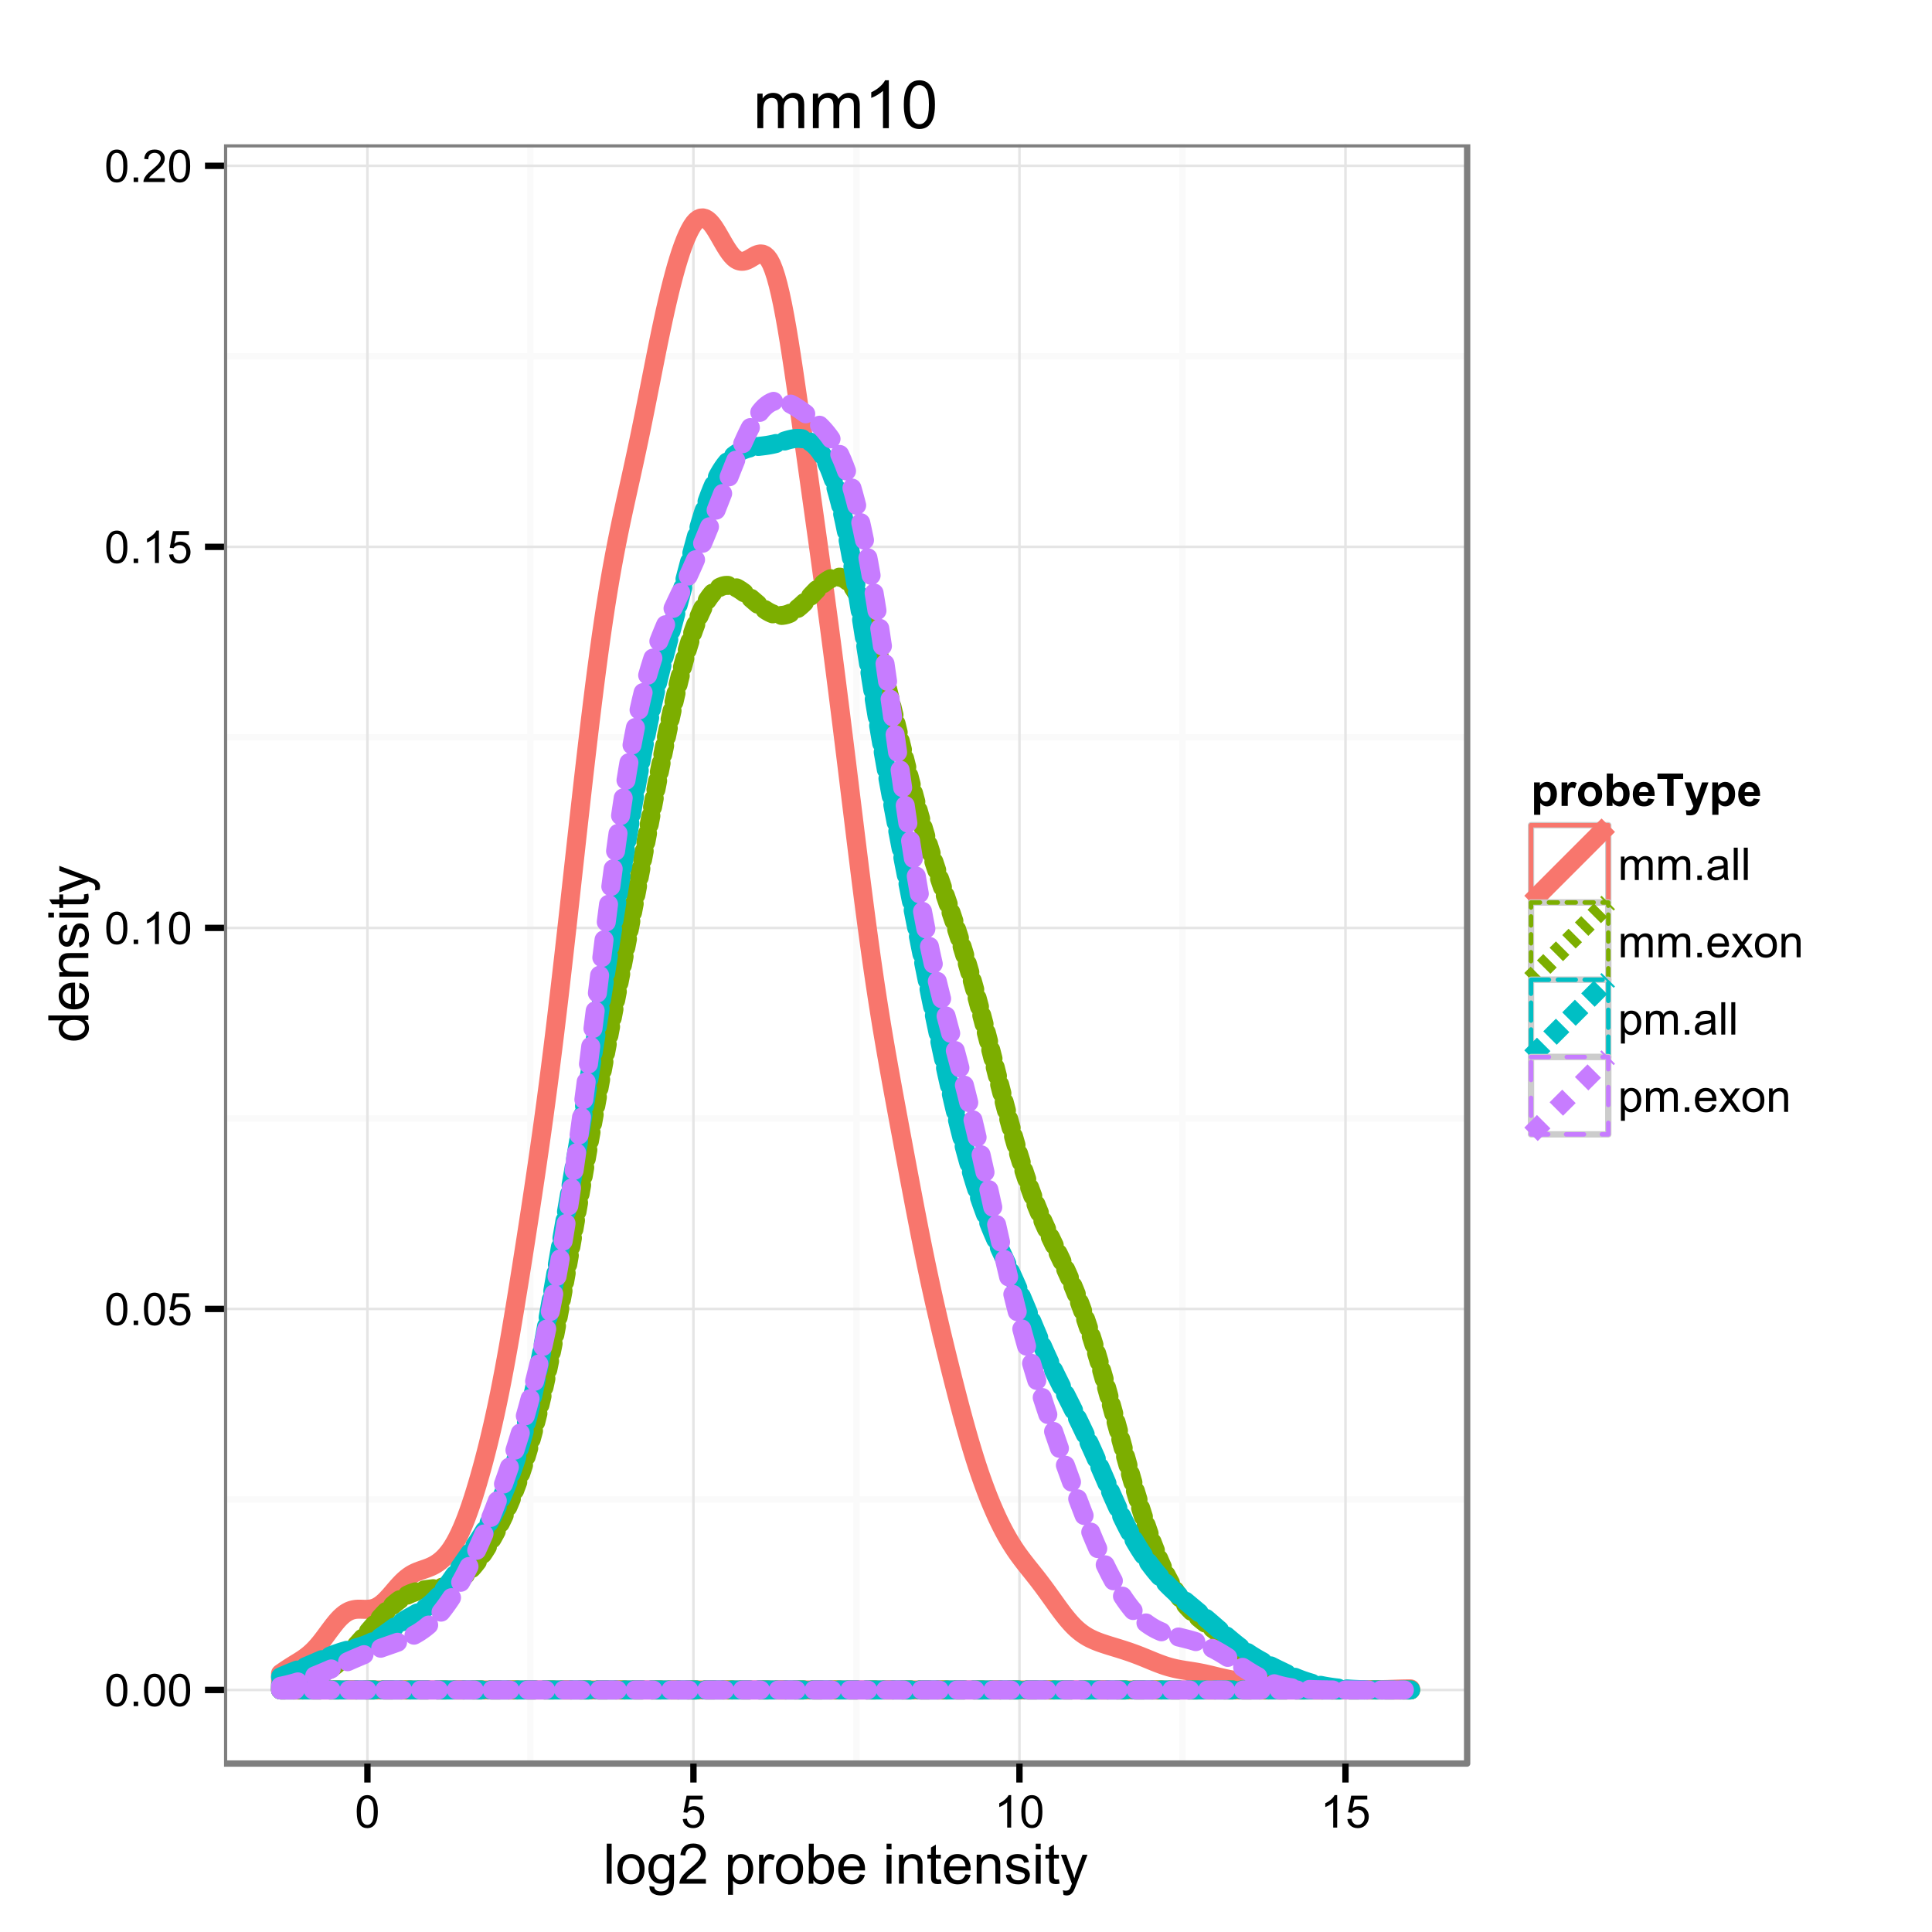 <?xml version="1.0" encoding="UTF-8"?>
<svg xmlns="http://www.w3.org/2000/svg" xmlns:xlink="http://www.w3.org/1999/xlink" width="432pt" height="432pt" viewBox="0 0 432 432" version="1.1">
<defs>
<g>
<symbol overflow="visible" id="glyph0-0">
<path style="stroke:none;" d="M 0.418 -3.566 C 0.414 -4.418 0.504 -5.105 0.68 -5.629 C 0.855 -6.148 1.117 -6.551 1.465 -6.832 C 1.812 -7.113 2.25 -7.254 2.777 -7.258 C 3.164 -7.254 3.504 -7.176 3.797 -7.023 C 4.086 -6.863 4.324 -6.637 4.52 -6.348 C 4.707 -6.051 4.859 -5.695 4.969 -5.273 C 5.078 -4.852 5.133 -4.281 5.133 -3.566 C 5.133 -2.715 5.043 -2.031 4.871 -1.512 C 4.691 -0.988 4.434 -0.582 4.09 -0.301 C 3.742 -0.016 3.305 0.121 2.777 0.125 C 2.078 0.121 1.527 -0.125 1.133 -0.625 C 0.652 -1.223 0.414 -2.203 0.418 -3.566 Z M 1.332 -3.566 C 1.328 -2.375 1.469 -1.586 1.746 -1.195 C 2.023 -0.801 2.367 -0.602 2.777 -0.605 C 3.184 -0.602 3.523 -0.801 3.805 -1.195 C 4.078 -1.59 4.219 -2.379 4.223 -3.566 C 4.219 -4.754 4.078 -5.543 3.805 -5.938 C 3.523 -6.324 3.18 -6.52 2.766 -6.523 C 2.359 -6.52 2.031 -6.348 1.789 -6.008 C 1.48 -5.562 1.328 -4.75 1.332 -3.566 Z M 1.332 -3.566 "/>
</symbol>
<symbol overflow="visible" id="glyph0-1">
<path style="stroke:none;" d="M 0.918 0 L 0.918 -1.012 L 1.93 -1.012 L 1.93 0 Z M 0.918 0 "/>
</symbol>
<symbol overflow="visible" id="glyph0-2">
<path style="stroke:none;" d="M 0.418 -1.895 L 1.352 -1.973 C 1.418 -1.516 1.578 -1.176 1.832 -0.949 C 2.082 -0.719 2.387 -0.602 2.742 -0.605 C 3.168 -0.602 3.527 -0.766 3.824 -1.09 C 4.117 -1.41 4.266 -1.836 4.27 -2.371 C 4.266 -2.875 4.125 -3.273 3.844 -3.57 C 3.559 -3.859 3.184 -4.008 2.727 -4.008 C 2.438 -4.008 2.18 -3.941 1.953 -3.812 C 1.719 -3.684 1.539 -3.516 1.41 -3.309 L 0.578 -3.418 L 1.277 -7.133 L 4.871 -7.133 L 4.871 -6.281 L 1.988 -6.281 L 1.598 -4.34 C 2.031 -4.641 2.488 -4.793 2.965 -4.793 C 3.594 -4.793 4.125 -4.574 4.559 -4.137 C 4.992 -3.699 5.207 -3.137 5.211 -2.449 C 5.207 -1.793 5.02 -1.227 4.641 -0.754 C 4.176 -0.168 3.543 0.121 2.742 0.125 C 2.082 0.121 1.543 -0.059 1.129 -0.426 C 0.711 -0.793 0.473 -1.281 0.418 -1.895 Z M 0.418 -1.895 "/>
</symbol>
<symbol overflow="visible" id="glyph0-3">
<path style="stroke:none;" d="M 3.762 0 L 2.875 0 L 2.875 -5.656 C 2.66 -5.449 2.379 -5.246 2.035 -5.043 C 1.684 -4.836 1.375 -4.684 1.102 -4.586 L 1.102 -5.445 C 1.594 -5.672 2.027 -5.953 2.402 -6.289 C 2.773 -6.617 3.035 -6.941 3.191 -7.258 L 3.762 -7.258 Z M 3.762 0 "/>
</symbol>
<symbol overflow="visible" id="glyph0-4">
<path style="stroke:none;" d="M 5.086 -0.852 L 5.086 0 L 0.305 0 C 0.297 -0.211 0.332 -0.414 0.41 -0.617 C 0.531 -0.938 0.723 -1.258 0.992 -1.578 C 1.258 -1.891 1.648 -2.258 2.156 -2.672 C 2.938 -3.316 3.465 -3.824 3.746 -4.203 C 4.02 -4.578 4.16 -4.938 4.164 -5.273 C 4.16 -5.625 4.035 -5.918 3.785 -6.16 C 3.531 -6.398 3.203 -6.52 2.801 -6.523 C 2.371 -6.52 2.027 -6.391 1.773 -6.137 C 1.516 -5.879 1.387 -5.527 1.387 -5.074 L 0.473 -5.168 C 0.531 -5.848 0.766 -6.363 1.176 -6.723 C 1.582 -7.074 2.129 -7.254 2.82 -7.258 C 3.512 -7.254 4.062 -7.062 4.469 -6.68 C 4.871 -6.297 5.074 -5.82 5.074 -5.254 C 5.074 -4.961 5.012 -4.676 4.895 -4.398 C 4.773 -4.117 4.578 -3.824 4.305 -3.516 C 4.027 -3.203 3.57 -2.777 2.938 -2.242 C 2.402 -1.793 2.062 -1.488 1.914 -1.332 C 1.762 -1.168 1.637 -1.008 1.539 -0.852 Z M 5.086 -0.852 "/>
</symbol>
<symbol overflow="visible" id="glyph0-5">
<path style="stroke:none;" d="M 0.664 0 L 0.664 -5.238 L 1.461 -5.238 L 1.461 -4.504 C 1.621 -4.758 1.84 -4.965 2.113 -5.121 C 2.383 -5.277 2.695 -5.355 3.047 -5.355 C 3.434 -5.355 3.75 -5.273 4 -5.113 C 4.246 -4.949 4.422 -4.723 4.527 -4.438 C 4.938 -5.047 5.477 -5.355 6.145 -5.355 C 6.664 -5.355 7.062 -5.211 7.344 -4.922 C 7.617 -4.633 7.758 -4.188 7.762 -3.594 L 7.762 0 L 6.879 0 L 6.879 -3.301 C 6.879 -3.652 6.848 -3.91 6.793 -4.066 C 6.73 -4.223 6.629 -4.348 6.48 -4.441 C 6.328 -4.535 6.148 -4.582 5.949 -4.586 C 5.574 -4.582 5.27 -4.461 5.027 -4.219 C 4.785 -3.973 4.664 -3.578 4.664 -3.043 L 4.664 0 L 3.777 0 L 3.777 -3.402 C 3.773 -3.797 3.699 -4.094 3.559 -4.289 C 3.41 -4.484 3.176 -4.582 2.852 -4.586 C 2.598 -4.582 2.367 -4.516 2.156 -4.387 C 1.945 -4.254 1.789 -4.062 1.695 -3.812 C 1.598 -3.559 1.551 -3.195 1.555 -2.719 L 1.555 0 Z M 0.664 0 "/>
</symbol>
<symbol overflow="visible" id="glyph0-6">
<path style="stroke:none;" d="M 4.082 -0.645 C 3.75 -0.363 3.434 -0.164 3.133 -0.055 C 2.828 0.062 2.504 0.117 2.156 0.117 C 1.578 0.117 1.133 -0.023 0.828 -0.305 C 0.516 -0.586 0.363 -0.945 0.363 -1.383 C 0.363 -1.637 0.422 -1.867 0.539 -2.082 C 0.656 -2.293 0.809 -2.465 0.996 -2.594 C 1.184 -2.719 1.395 -2.816 1.637 -2.887 C 1.809 -2.93 2.074 -2.973 2.426 -3.02 C 3.141 -3.098 3.668 -3.199 4.008 -3.324 C 4.012 -3.441 4.012 -3.52 4.016 -3.555 C 4.012 -3.914 3.93 -4.168 3.762 -4.32 C 3.535 -4.516 3.195 -4.617 2.75 -4.621 C 2.328 -4.617 2.02 -4.543 1.824 -4.402 C 1.621 -4.254 1.477 -3.996 1.387 -3.625 L 0.52 -3.742 C 0.594 -4.113 0.723 -4.414 0.906 -4.641 C 1.086 -4.867 1.348 -5.043 1.691 -5.168 C 2.031 -5.293 2.426 -5.355 2.879 -5.355 C 3.324 -5.355 3.688 -5.301 3.969 -5.195 C 4.246 -5.09 4.453 -4.957 4.586 -4.801 C 4.715 -4.637 4.809 -4.438 4.863 -4.195 C 4.891 -4.043 4.902 -3.77 4.906 -3.379 L 4.906 -2.195 C 4.902 -1.367 4.922 -0.844 4.961 -0.629 C 4.996 -0.406 5.07 -0.199 5.188 0 L 4.262 0 C 4.164 -0.184 4.105 -0.398 4.082 -0.645 Z M 4.008 -2.629 C 3.688 -2.492 3.203 -2.379 2.559 -2.293 C 2.191 -2.238 1.934 -2.18 1.785 -2.113 C 1.633 -2.047 1.516 -1.949 1.434 -1.824 C 1.352 -1.695 1.312 -1.559 1.312 -1.406 C 1.312 -1.168 1.398 -0.969 1.578 -0.812 C 1.754 -0.652 2.02 -0.574 2.367 -0.578 C 2.707 -0.574 3.008 -0.648 3.277 -0.801 C 3.543 -0.949 3.742 -1.152 3.867 -1.414 C 3.961 -1.609 4.008 -1.906 4.008 -2.305 Z M 4.008 -2.629 "/>
</symbol>
<symbol overflow="visible" id="glyph0-7">
<path style="stroke:none;" d="M 0.645 0 L 0.645 -7.23 L 1.535 -7.23 L 1.535 0 Z M 0.645 0 "/>
</symbol>
<symbol overflow="visible" id="glyph0-8">
<path style="stroke:none;" d="M 4.25 -1.688 L 5.168 -1.574 C 5.023 -1.035 4.754 -0.617 4.363 -0.324 C 3.969 -0.027 3.469 0.117 2.867 0.117 C 2.094 0.117 1.488 -0.117 1.043 -0.59 C 0.594 -1.059 0.367 -1.719 0.371 -2.574 C 0.367 -3.449 0.594 -4.133 1.051 -4.625 C 1.5 -5.109 2.09 -5.355 2.816 -5.355 C 3.516 -5.355 4.086 -5.117 4.531 -4.641 C 4.973 -4.164 5.195 -3.492 5.199 -2.629 C 5.195 -2.574 5.195 -2.496 5.191 -2.391 L 1.289 -2.391 C 1.32 -1.812 1.48 -1.371 1.773 -1.07 C 2.066 -0.762 2.434 -0.609 2.871 -0.613 C 3.195 -0.609 3.473 -0.695 3.703 -0.867 C 3.934 -1.039 4.113 -1.312 4.25 -1.688 Z M 1.336 -3.121 L 4.262 -3.121 C 4.219 -3.559 4.109 -3.891 3.926 -4.113 C 3.641 -4.453 3.273 -4.621 2.824 -4.625 C 2.418 -4.621 2.074 -4.484 1.797 -4.215 C 1.52 -3.941 1.367 -3.578 1.336 -3.121 Z M 1.336 -3.121 "/>
</symbol>
<symbol overflow="visible" id="glyph0-9">
<path style="stroke:none;" d="M 0.074 0 L 1.988 -2.723 L 0.219 -5.238 L 1.328 -5.238 L 2.129 -4.008 C 2.277 -3.773 2.402 -3.578 2.496 -3.422 C 2.637 -3.641 2.77 -3.832 2.895 -4 L 3.777 -5.238 L 4.84 -5.238 L 3.027 -2.773 L 4.977 0 L 3.887 0 L 2.812 -1.629 L 2.523 -2.066 L 1.148 0 Z M 0.074 0 "/>
</symbol>
<symbol overflow="visible" id="glyph0-10">
<path style="stroke:none;" d="M 0.336 -2.617 C 0.332 -3.586 0.602 -4.305 1.145 -4.773 C 1.59 -5.16 2.141 -5.355 2.793 -5.355 C 3.508 -5.355 4.094 -5.117 4.555 -4.648 C 5.008 -4.172 5.238 -3.52 5.242 -2.691 C 5.238 -2.016 5.137 -1.488 4.938 -1.102 C 4.734 -0.715 4.441 -0.414 4.055 -0.203 C 3.668 0.012 3.246 0.117 2.793 0.117 C 2.055 0.117 1.461 -0.117 1.012 -0.586 C 0.559 -1.055 0.332 -1.73 0.336 -2.617 Z M 1.246 -2.617 C 1.242 -1.945 1.387 -1.445 1.684 -1.113 C 1.973 -0.777 2.344 -0.609 2.793 -0.613 C 3.23 -0.609 3.598 -0.777 3.891 -1.113 C 4.18 -1.449 4.324 -1.961 4.328 -2.648 C 4.324 -3.297 4.176 -3.785 3.887 -4.121 C 3.59 -4.449 3.227 -4.617 2.793 -4.621 C 2.344 -4.617 1.973 -4.449 1.684 -4.121 C 1.387 -3.785 1.242 -3.285 1.246 -2.617 Z M 1.246 -2.617 "/>
</symbol>
<symbol overflow="visible" id="glyph0-11">
<path style="stroke:none;" d="M 0.664 0 L 0.664 -5.238 L 1.465 -5.238 L 1.465 -4.492 C 1.848 -5.066 2.402 -5.355 3.133 -5.355 C 3.445 -5.355 3.734 -5.297 4 -5.184 C 4.262 -5.07 4.461 -4.922 4.594 -4.738 C 4.727 -4.555 4.816 -4.336 4.871 -4.082 C 4.902 -3.914 4.922 -3.625 4.922 -3.219 L 4.922 0 L 4.035 0 L 4.035 -3.188 C 4.031 -3.547 3.996 -3.816 3.93 -3.996 C 3.859 -4.176 3.738 -4.316 3.562 -4.426 C 3.387 -4.527 3.18 -4.582 2.945 -4.586 C 2.566 -4.582 2.238 -4.461 1.965 -4.227 C 1.688 -3.984 1.551 -3.531 1.555 -2.859 L 1.555 0 Z M 0.664 0 "/>
</symbol>
<symbol overflow="visible" id="glyph0-12">
<path style="stroke:none;" d="M 0.664 2.008 L 0.664 -5.238 L 1.473 -5.238 L 1.473 -4.559 C 1.66 -4.824 1.879 -5.023 2.121 -5.156 C 2.359 -5.289 2.648 -5.355 2.992 -5.355 C 3.438 -5.355 3.832 -5.238 4.176 -5.008 C 4.516 -4.777 4.773 -4.453 4.949 -4.035 C 5.121 -3.613 5.207 -3.152 5.211 -2.656 C 5.207 -2.117 5.113 -1.637 4.922 -1.211 C 4.73 -0.777 4.449 -0.449 4.086 -0.223 C 3.715 0.004 3.332 0.117 2.93 0.117 C 2.633 0.117 2.367 0.055 2.133 -0.07 C 1.898 -0.195 1.703 -0.352 1.555 -0.543 L 1.555 2.008 Z M 1.469 -2.59 C 1.465 -1.914 1.602 -1.414 1.879 -1.094 C 2.148 -0.77 2.48 -0.609 2.871 -0.613 C 3.262 -0.609 3.598 -0.777 3.883 -1.113 C 4.16 -1.445 4.301 -1.961 4.305 -2.664 C 4.301 -3.328 4.164 -3.828 3.891 -4.16 C 3.617 -4.492 3.289 -4.656 2.91 -4.66 C 2.531 -4.656 2.195 -4.48 1.906 -4.129 C 1.609 -3.773 1.465 -3.262 1.469 -2.59 Z M 1.469 -2.59 "/>
</symbol>
<symbol overflow="visible" id="glyph1-0">
<path style="stroke:none;" d="M 0.801 0 L 0.801 -8.949 L 1.898 -8.949 L 1.898 0 Z M 0.801 0 "/>
</symbol>
<symbol overflow="visible" id="glyph1-1">
<path style="stroke:none;" d="M 0.414 -3.242 C 0.41 -4.438 0.742 -5.328 1.414 -5.906 C 1.969 -6.387 2.648 -6.625 3.453 -6.629 C 4.344 -6.625 5.074 -6.332 5.641 -5.75 C 6.203 -5.164 6.484 -4.359 6.488 -3.332 C 6.484 -2.496 6.359 -1.84 6.113 -1.363 C 5.859 -0.883 5.496 -0.512 5.02 -0.25 C 4.539 0.016 4.016 0.145 3.453 0.148 C 2.543 0.145 1.812 -0.141 1.254 -0.723 C 0.691 -1.301 0.41 -2.141 0.414 -3.242 Z M 1.543 -3.242 C 1.539 -2.406 1.723 -1.785 2.086 -1.375 C 2.445 -0.961 2.898 -0.754 3.453 -0.758 C 3.996 -0.754 4.453 -0.961 4.816 -1.379 C 5.176 -1.789 5.355 -2.422 5.359 -3.277 C 5.355 -4.074 5.172 -4.684 4.812 -5.098 C 4.445 -5.512 3.992 -5.719 3.453 -5.719 C 2.898 -5.719 2.445 -5.512 2.086 -5.102 C 1.723 -4.688 1.539 -4.066 1.543 -3.242 Z M 1.543 -3.242 "/>
</symbol>
<symbol overflow="visible" id="glyph1-2">
<path style="stroke:none;" d="M 0.621 0.539 L 1.691 0.695 C 1.734 1.023 1.859 1.262 2.062 1.414 C 2.336 1.617 2.707 1.723 3.18 1.723 C 3.684 1.723 4.074 1.617 4.355 1.414 C 4.629 1.207 4.816 0.926 4.918 0.562 C 4.973 0.336 5 -0.133 5 -0.848 C 4.516 -0.281 3.918 0 3.203 0 C 2.309 0 1.617 -0.32 1.133 -0.965 C 0.641 -1.605 0.398 -2.375 0.402 -3.277 C 0.398 -3.895 0.512 -4.465 0.738 -4.988 C 0.961 -5.508 1.285 -5.914 1.711 -6.199 C 2.137 -6.484 2.637 -6.625 3.211 -6.629 C 3.977 -6.625 4.605 -6.316 5.102 -5.699 L 5.102 -6.48 L 6.117 -6.48 L 6.117 -0.879 C 6.117 0.129 6.012 0.844 5.809 1.266 C 5.598 1.688 5.273 2.02 4.832 2.262 C 4.383 2.504 3.836 2.625 3.188 2.629 C 2.414 2.625 1.789 2.449 1.312 2.105 C 0.836 1.754 0.605 1.234 0.621 0.539 Z M 1.531 -3.355 C 1.527 -2.504 1.699 -1.883 2.039 -1.496 C 2.375 -1.102 2.797 -0.906 3.309 -0.91 C 3.812 -0.906 4.234 -1.102 4.578 -1.492 C 4.914 -1.879 5.086 -2.488 5.09 -3.32 C 5.086 -4.113 4.91 -4.711 4.562 -5.113 C 4.207 -5.516 3.781 -5.719 3.289 -5.719 C 2.797 -5.719 2.383 -5.52 2.043 -5.121 C 1.699 -4.723 1.527 -4.133 1.531 -3.355 Z M 1.531 -3.355 "/>
</symbol>
<symbol overflow="visible" id="glyph1-3">
<path style="stroke:none;" d="M 6.293 -1.055 L 6.293 0 L 0.379 0 C 0.367 -0.266 0.41 -0.52 0.508 -0.762 C 0.656 -1.164 0.898 -1.559 1.23 -1.953 C 1.559 -2.34 2.035 -2.793 2.668 -3.309 C 3.637 -4.102 4.293 -4.734 4.637 -5.203 C 4.977 -5.668 5.148 -6.105 5.152 -6.523 C 5.148 -6.957 4.992 -7.324 4.684 -7.625 C 4.371 -7.922 3.969 -8.074 3.469 -8.074 C 2.938 -8.074 2.512 -7.914 2.195 -7.598 C 1.879 -7.277 1.719 -6.84 1.715 -6.281 L 0.586 -6.398 C 0.664 -7.238 0.953 -7.879 1.457 -8.32 C 1.961 -8.762 2.641 -8.98 3.492 -8.984 C 4.348 -8.98 5.023 -8.742 5.527 -8.27 C 6.027 -7.789 6.281 -7.199 6.281 -6.5 C 6.281 -6.141 6.207 -5.789 6.059 -5.445 C 5.91 -5.094 5.664 -4.73 5.328 -4.352 C 4.984 -3.965 4.422 -3.441 3.637 -2.777 C 2.977 -2.223 2.555 -1.844 2.367 -1.648 C 2.18 -1.449 2.023 -1.254 1.906 -1.055 Z M 6.293 -1.055 "/>
</symbol>
<symbol overflow="visible" id="glyph1-4">
<path style="stroke:none;" d=""/>
</symbol>
<symbol overflow="visible" id="glyph1-5">
<path style="stroke:none;" d="M 0.824 2.484 L 0.824 -6.48 L 1.824 -6.48 L 1.824 -5.641 C 2.059 -5.965 2.328 -6.211 2.625 -6.379 C 2.922 -6.543 3.281 -6.625 3.703 -6.629 C 4.258 -6.625 4.746 -6.484 5.168 -6.199 C 5.59 -5.914 5.91 -5.512 6.129 -4.996 C 6.344 -4.477 6.449 -3.906 6.453 -3.289 C 6.449 -2.625 6.332 -2.031 6.094 -1.5 C 5.855 -0.969 5.508 -0.559 5.055 -0.277 C 4.598 0.008 4.121 0.145 3.625 0.148 C 3.258 0.145 2.93 0.07 2.641 -0.082 C 2.348 -0.238 2.109 -0.434 1.922 -0.672 L 1.922 2.484 Z M 1.82 -3.203 C 1.816 -2.367 1.984 -1.75 2.324 -1.355 C 2.66 -0.953 3.07 -0.754 3.551 -0.758 C 4.039 -0.754 4.457 -0.961 4.805 -1.375 C 5.152 -1.785 5.324 -2.426 5.328 -3.297 C 5.324 -4.121 5.156 -4.738 4.816 -5.152 C 4.477 -5.559 4.07 -5.766 3.602 -5.77 C 3.129 -5.766 2.715 -5.547 2.359 -5.113 C 1.996 -4.672 1.816 -4.035 1.82 -3.203 Z M 1.82 -3.203 "/>
</symbol>
<symbol overflow="visible" id="glyph1-6">
<path style="stroke:none;" d="M 0.812 0 L 0.812 -6.48 L 1.801 -6.48 L 1.801 -5.5 C 2.051 -5.957 2.285 -6.258 2.5 -6.406 C 2.711 -6.551 2.945 -6.625 3.203 -6.629 C 3.57 -6.625 3.945 -6.508 4.332 -6.273 L 3.953 -5.254 C 3.684 -5.41 3.414 -5.488 3.148 -5.492 C 2.906 -5.488 2.691 -5.418 2.5 -5.273 C 2.309 -5.129 2.172 -4.93 2.094 -4.676 C 1.969 -4.285 1.91 -3.855 1.91 -3.395 L 1.91 0 Z M 0.812 0 "/>
</symbol>
<symbol overflow="visible" id="glyph1-7">
<path style="stroke:none;" d="M 1.836 0 L 0.816 0 L 0.816 -8.949 L 1.918 -8.949 L 1.918 -5.754 C 2.379 -6.336 2.973 -6.625 3.691 -6.629 C 4.09 -6.625 4.465 -6.547 4.824 -6.387 C 5.176 -6.223 5.469 -5.996 5.703 -5.707 C 5.93 -5.418 6.109 -5.066 6.242 -4.656 C 6.367 -4.242 6.434 -3.805 6.438 -3.34 C 6.434 -2.227 6.16 -1.367 5.613 -0.762 C 5.066 -0.156 4.406 0.145 3.637 0.148 C 2.871 0.145 2.27 -0.172 1.836 -0.812 Z M 1.824 -3.289 C 1.82 -2.508 1.926 -1.949 2.141 -1.605 C 2.484 -1.039 2.953 -0.754 3.547 -0.758 C 4.023 -0.754 4.438 -0.965 4.789 -1.383 C 5.137 -1.797 5.312 -2.418 5.316 -3.246 C 5.312 -4.09 5.145 -4.715 4.812 -5.121 C 4.473 -5.523 4.066 -5.723 3.594 -5.727 C 3.109 -5.723 2.695 -5.516 2.348 -5.098 C 1.996 -4.68 1.82 -4.074 1.824 -3.289 Z M 1.824 -3.289 "/>
</symbol>
<symbol overflow="visible" id="glyph1-8">
<path style="stroke:none;" d="M 5.262 -2.086 L 6.398 -1.945 C 6.219 -1.281 5.887 -0.766 5.402 -0.402 C 4.918 -0.035 4.297 0.145 3.547 0.148 C 2.594 0.145 1.844 -0.145 1.289 -0.727 C 0.734 -1.312 0.457 -2.133 0.457 -3.188 C 0.457 -4.273 0.734 -5.117 1.297 -5.723 C 1.855 -6.324 2.586 -6.625 3.484 -6.629 C 4.348 -6.625 5.055 -6.332 5.609 -5.742 C 6.156 -5.152 6.434 -4.32 6.434 -3.254 C 6.434 -3.184 6.43 -3.086 6.426 -2.961 L 1.594 -2.961 C 1.633 -2.242 1.832 -1.699 2.195 -1.324 C 2.559 -0.945 3.012 -0.754 3.551 -0.758 C 3.953 -0.754 4.297 -0.859 4.582 -1.074 C 4.867 -1.281 5.094 -1.621 5.262 -2.086 Z M 1.652 -3.863 L 5.273 -3.863 C 5.223 -4.402 5.082 -4.812 4.859 -5.09 C 4.504 -5.512 4.051 -5.723 3.496 -5.727 C 2.992 -5.723 2.57 -5.555 2.227 -5.219 C 1.883 -4.879 1.691 -4.426 1.652 -3.863 Z M 1.652 -3.863 "/>
</symbol>
<symbol overflow="visible" id="glyph1-9">
<path style="stroke:none;" d="M 0.828 -7.684 L 0.828 -8.949 L 1.93 -8.949 L 1.93 -7.684 Z M 0.828 0 L 0.828 -6.48 L 1.93 -6.48 L 1.93 0 Z M 0.828 0 "/>
</symbol>
<symbol overflow="visible" id="glyph1-10">
<path style="stroke:none;" d="M 0.824 0 L 0.824 -6.48 L 1.812 -6.48 L 1.812 -5.559 C 2.285 -6.27 2.973 -6.625 3.875 -6.629 C 4.262 -6.625 4.621 -6.555 4.953 -6.418 C 5.277 -6.273 5.523 -6.09 5.688 -5.863 C 5.848 -5.633 5.961 -5.363 6.031 -5.055 C 6.066 -4.848 6.086 -4.492 6.09 -3.984 L 6.09 0 L 4.992 0 L 4.992 -3.941 C 4.992 -4.387 4.949 -4.723 4.863 -4.945 C 4.777 -5.168 4.625 -5.344 4.406 -5.477 C 4.188 -5.605 3.934 -5.672 3.645 -5.676 C 3.176 -5.672 2.77 -5.523 2.43 -5.23 C 2.09 -4.93 1.922 -4.367 1.922 -3.539 L 1.922 0 Z M 0.824 0 "/>
</symbol>
<symbol overflow="visible" id="glyph1-11">
<path style="stroke:none;" d="M 3.223 -0.984 L 3.383 -0.012 C 3.07 0.051 2.793 0.082 2.551 0.086 C 2.148 0.082 1.84 0.023 1.621 -0.102 C 1.398 -0.227 1.242 -0.395 1.156 -0.602 C 1.062 -0.805 1.02 -1.238 1.023 -1.898 L 1.023 -5.629 L 0.219 -5.629 L 0.219 -6.48 L 1.023 -6.48 L 1.023 -8.086 L 2.117 -8.746 L 2.117 -6.48 L 3.223 -6.48 L 3.223 -5.629 L 2.117 -5.629 L 2.117 -1.836 C 2.113 -1.52 2.133 -1.32 2.176 -1.23 C 2.211 -1.141 2.273 -1.07 2.363 -1.02 C 2.449 -0.965 2.578 -0.938 2.742 -0.941 C 2.859 -0.938 3.02 -0.953 3.223 -0.984 Z M 3.223 -0.984 "/>
</symbol>
<symbol overflow="visible" id="glyph1-12">
<path style="stroke:none;" d="M 0.383 -1.934 L 1.473 -2.105 C 1.527 -1.668 1.699 -1.336 1.98 -1.105 C 2.258 -0.871 2.645 -0.754 3.148 -0.758 C 3.648 -0.754 4.023 -0.859 4.273 -1.066 C 4.516 -1.27 4.641 -1.508 4.641 -1.789 C 4.641 -2.031 4.531 -2.227 4.316 -2.375 C 4.164 -2.469 3.789 -2.594 3.191 -2.746 C 2.383 -2.945 1.824 -3.121 1.516 -3.273 C 1.203 -3.418 0.969 -3.625 0.809 -3.891 C 0.645 -4.152 0.562 -4.441 0.566 -4.762 C 0.562 -5.047 0.629 -5.312 0.766 -5.562 C 0.895 -5.805 1.074 -6.012 1.305 -6.176 C 1.473 -6.301 1.707 -6.406 2.004 -6.496 C 2.301 -6.582 2.617 -6.625 2.953 -6.629 C 3.461 -6.625 3.906 -6.551 4.293 -6.406 C 4.676 -6.258 4.961 -6.062 5.145 -5.812 C 5.328 -5.562 5.453 -5.227 5.523 -4.809 L 4.449 -4.664 C 4.395 -4.996 4.254 -5.254 4.023 -5.445 C 3.789 -5.629 3.461 -5.723 3.035 -5.727 C 2.527 -5.723 2.164 -5.641 1.953 -5.477 C 1.734 -5.309 1.629 -5.113 1.629 -4.891 C 1.629 -4.746 1.672 -4.617 1.766 -4.504 C 1.852 -4.383 1.992 -4.285 2.184 -4.211 C 2.293 -4.168 2.617 -4.074 3.156 -3.93 C 3.93 -3.723 4.473 -3.555 4.781 -3.422 C 5.086 -3.289 5.324 -3.094 5.504 -2.844 C 5.676 -2.586 5.766 -2.273 5.77 -1.906 C 5.766 -1.535 5.656 -1.191 5.445 -0.867 C 5.227 -0.543 4.918 -0.293 4.52 -0.117 C 4.113 0.059 3.66 0.145 3.156 0.148 C 2.309 0.145 1.664 -0.027 1.227 -0.375 C 0.781 -0.727 0.5 -1.246 0.383 -1.934 Z M 0.383 -1.934 "/>
</symbol>
<symbol overflow="visible" id="glyph1-13">
<path style="stroke:none;" d="M 0.773 2.496 L 0.652 1.465 C 0.887 1.527 1.098 1.559 1.281 1.562 C 1.523 1.559 1.719 1.52 1.867 1.441 C 2.012 1.359 2.133 1.242 2.227 1.098 C 2.297 0.984 2.406 0.715 2.562 0.281 C 2.578 0.219 2.613 0.129 2.66 0.012 L 0.203 -6.48 L 1.387 -6.48 L 2.734 -2.727 C 2.906 -2.25 3.062 -1.75 3.203 -1.227 C 3.328 -1.727 3.48 -2.219 3.656 -2.703 L 5.043 -6.48 L 6.141 -6.48 L 3.676 0.109 C 3.406 0.82 3.203 1.312 3.059 1.582 C 2.863 1.941 2.637 2.203 2.387 2.375 C 2.129 2.539 1.828 2.625 1.484 2.629 C 1.266 2.625 1.031 2.582 0.773 2.496 Z M 0.773 2.496 "/>
</symbol>
<symbol overflow="visible" id="glyph2-0">
<path style="stroke:none;" d="M 0 -5.031 L -0.816 -5.031 C -0.172 -4.617 0.145 -4.012 0.148 -3.215 C 0.145 -2.695 0.008 -2.219 -0.277 -1.789 C -0.559 -1.352 -0.957 -1.016 -1.473 -0.781 C -1.98 -0.539 -2.57 -0.422 -3.234 -0.426 C -3.883 -0.422 -4.469 -0.531 -4.996 -0.75 C -5.52 -0.965 -5.922 -1.285 -6.207 -1.719 C -6.484 -2.148 -6.625 -2.633 -6.629 -3.168 C -6.625 -3.555 -6.543 -3.902 -6.379 -4.211 C -6.211 -4.512 -5.996 -4.762 -5.738 -4.957 L -8.949 -4.957 L -8.949 -6.047 L 0 -6.047 Z M -3.234 -1.555 C -2.402 -1.551 -1.781 -1.727 -1.371 -2.078 C -0.961 -2.426 -0.754 -2.84 -0.758 -3.32 C -0.754 -3.797 -0.949 -4.203 -1.344 -4.543 C -1.734 -4.875 -2.336 -5.043 -3.145 -5.047 C -4.027 -5.043 -4.676 -4.875 -5.094 -4.535 C -5.508 -4.191 -5.719 -3.77 -5.719 -3.273 C -5.719 -2.781 -5.52 -2.371 -5.121 -2.047 C -4.723 -1.715 -4.094 -1.551 -3.234 -1.555 Z M -3.234 -1.555 "/>
</symbol>
<symbol overflow="visible" id="glyph2-1">
<path style="stroke:none;" d="M -2.086 -5.262 L -1.945 -6.398 C -1.281 -6.219 -0.766 -5.887 -0.402 -5.402 C -0.035 -4.918 0.145 -4.297 0.148 -3.547 C 0.145 -2.594 -0.145 -1.844 -0.727 -1.289 C -1.312 -0.734 -2.133 -0.457 -3.188 -0.457 C -4.273 -0.457 -5.117 -0.734 -5.723 -1.297 C -6.324 -1.855 -6.625 -2.586 -6.629 -3.484 C -6.625 -4.348 -6.332 -5.055 -5.742 -5.609 C -5.152 -6.156 -4.32 -6.434 -3.254 -6.434 C -3.184 -6.434 -3.086 -6.43 -2.961 -6.426 L -2.961 -1.594 C -2.242 -1.633 -1.699 -1.832 -1.324 -2.195 C -0.945 -2.559 -0.754 -3.012 -0.758 -3.551 C -0.754 -3.953 -0.859 -4.297 -1.074 -4.582 C -1.281 -4.867 -1.621 -5.094 -2.086 -5.262 Z M -3.863 -1.652 L -3.863 -5.273 C -4.402 -5.223 -4.812 -5.082 -5.09 -4.859 C -5.512 -4.504 -5.723 -4.051 -5.727 -3.496 C -5.723 -2.992 -5.555 -2.57 -5.219 -2.227 C -4.879 -1.883 -4.426 -1.691 -3.863 -1.652 Z M -3.863 -1.652 "/>
</symbol>
<symbol overflow="visible" id="glyph2-2">
<path style="stroke:none;" d="M 0 -0.824 L -6.48 -0.824 L -6.48 -1.812 L -5.559 -1.812 C -6.27 -2.285 -6.625 -2.973 -6.629 -3.875 C -6.625 -4.262 -6.555 -4.621 -6.418 -4.953 C -6.273 -5.277 -6.09 -5.523 -5.863 -5.688 C -5.633 -5.848 -5.363 -5.961 -5.055 -6.031 C -4.848 -6.066 -4.492 -6.086 -3.984 -6.09 L 0 -6.09 L 0 -4.992 L -3.941 -4.992 C -4.387 -4.992 -4.723 -4.949 -4.945 -4.863 C -5.168 -4.777 -5.344 -4.625 -5.477 -4.406 C -5.605 -4.188 -5.672 -3.934 -5.676 -3.645 C -5.672 -3.176 -5.523 -2.77 -5.23 -2.43 C -4.93 -2.09 -4.367 -1.922 -3.539 -1.922 L 0 -1.922 Z M 0 -0.824 "/>
</symbol>
<symbol overflow="visible" id="glyph2-3">
<path style="stroke:none;" d="M -1.934 -0.383 L -2.105 -1.473 C -1.668 -1.527 -1.336 -1.699 -1.105 -1.98 C -0.871 -2.258 -0.754 -2.645 -0.758 -3.148 C -0.754 -3.648 -0.859 -4.023 -1.066 -4.273 C -1.27 -4.516 -1.508 -4.641 -1.789 -4.641 C -2.031 -4.641 -2.227 -4.531 -2.375 -4.316 C -2.469 -4.164 -2.594 -3.789 -2.746 -3.191 C -2.945 -2.383 -3.121 -1.824 -3.273 -1.516 C -3.418 -1.203 -3.625 -0.969 -3.891 -0.809 C -4.152 -0.645 -4.441 -0.562 -4.762 -0.566 C -5.047 -0.562 -5.312 -0.629 -5.562 -0.766 C -5.805 -0.895 -6.012 -1.074 -6.176 -1.305 C -6.301 -1.473 -6.406 -1.707 -6.496 -2.004 C -6.582 -2.301 -6.625 -2.617 -6.629 -2.953 C -6.625 -3.461 -6.551 -3.906 -6.406 -4.293 C -6.258 -4.676 -6.062 -4.961 -5.812 -5.145 C -5.562 -5.328 -5.227 -5.453 -4.809 -5.523 L -4.664 -4.449 C -4.996 -4.395 -5.254 -4.254 -5.445 -4.023 C -5.629 -3.789 -5.723 -3.461 -5.727 -3.035 C -5.723 -2.527 -5.641 -2.164 -5.477 -1.953 C -5.309 -1.734 -5.113 -1.629 -4.891 -1.629 C -4.746 -1.629 -4.617 -1.672 -4.504 -1.766 C -4.383 -1.852 -4.285 -1.992 -4.211 -2.184 C -4.168 -2.293 -4.074 -2.617 -3.93 -3.156 C -3.723 -3.93 -3.555 -4.473 -3.422 -4.781 C -3.289 -5.086 -3.094 -5.324 -2.844 -5.504 C -2.586 -5.676 -2.273 -5.766 -1.902 -5.77 C -1.535 -5.766 -1.191 -5.656 -0.867 -5.445 C -0.543 -5.227 -0.293 -4.918 -0.117 -4.52 C 0.059 -4.113 0.145 -3.66 0.148 -3.156 C 0.145 -2.309 -0.027 -1.664 -0.375 -1.227 C -0.727 -0.781 -1.246 -0.5 -1.934 -0.383 Z M -1.934 -0.383 "/>
</symbol>
<symbol overflow="visible" id="glyph2-4">
<path style="stroke:none;" d="M -7.684 -0.832 L -8.949 -0.832 L -8.949 -1.93 L -7.684 -1.93 Z M 0 -0.828 L -6.48 -0.832 L -6.48 -1.93 L 0 -1.93 Z M 0 -0.828 "/>
</symbol>
<symbol overflow="visible" id="glyph2-5">
<path style="stroke:none;" d="M -0.984 -3.223 L -0.012 -3.383 C 0.051 -3.07 0.082 -2.793 0.086 -2.551 C 0.082 -2.148 0.023 -1.84 -0.102 -1.621 C -0.227 -1.398 -0.395 -1.242 -0.602 -1.156 C -0.805 -1.062 -1.238 -1.02 -1.898 -1.027 L -5.629 -1.027 L -5.629 -0.219 L -6.48 -0.219 L -6.48 -1.027 L -8.086 -1.027 L -8.746 -2.117 L -6.48 -2.117 L -6.48 -3.223 L -5.629 -3.223 L -5.629 -2.117 L -1.836 -2.117 C -1.52 -2.113 -1.32 -2.133 -1.23 -2.176 C -1.141 -2.211 -1.07 -2.273 -1.02 -2.363 C -0.965 -2.449 -0.938 -2.578 -0.941 -2.742 C -0.938 -2.859 -0.953 -3.02 -0.984 -3.223 Z M -0.984 -3.223 "/>
</symbol>
<symbol overflow="visible" id="glyph2-6">
<path style="stroke:none;" d="M 2.496 -0.773 L 1.465 -0.652 C 1.527 -0.887 1.559 -1.098 1.562 -1.281 C 1.559 -1.523 1.52 -1.719 1.441 -1.867 C 1.359 -2.012 1.242 -2.133 1.098 -2.227 C 0.984 -2.297 0.715 -2.406 0.281 -2.562 C 0.219 -2.578 0.129 -2.613 0.012 -2.66 L -6.48 -0.203 L -6.48 -1.387 L -2.727 -2.734 C -2.25 -2.906 -1.75 -3.062 -1.227 -3.203 C -1.727 -3.328 -2.219 -3.48 -2.703 -3.656 L -6.48 -5.043 L -6.48 -6.141 L 0.109 -3.676 C 0.82 -3.406 1.312 -3.203 1.582 -3.059 C 1.941 -2.863 2.203 -2.637 2.375 -2.387 C 2.539 -2.129 2.625 -1.828 2.629 -1.484 C 2.625 -1.266 2.582 -1.031 2.496 -0.773 Z M 2.496 -0.773 "/>
</symbol>
<symbol overflow="visible" id="glyph3-0">
<path style="stroke:none;" d="M 0.684 -5.238 L 1.977 -5.238 L 1.977 -4.469 C 2.141 -4.73 2.367 -4.945 2.656 -5.109 C 2.938 -5.273 3.258 -5.355 3.609 -5.355 C 4.219 -5.355 4.734 -5.117 5.156 -4.641 C 5.578 -4.164 5.789 -3.5 5.793 -2.648 C 5.789 -1.773 5.574 -1.094 5.152 -0.609 C 4.723 -0.125 4.207 0.117 3.602 0.117 C 3.309 0.117 3.047 0.062 2.812 -0.055 C 2.578 -0.164 2.328 -0.363 2.07 -0.645 L 2.07 1.992 L 0.684 1.992 Z M 2.055 -2.707 C 2.051 -2.117 2.168 -1.68 2.406 -1.402 C 2.637 -1.117 2.922 -0.977 3.262 -0.98 C 3.578 -0.977 3.844 -1.105 4.062 -1.367 C 4.273 -1.621 4.383 -2.047 4.383 -2.637 C 4.383 -3.184 4.27 -3.59 4.051 -3.859 C 3.828 -4.125 3.559 -4.258 3.234 -4.262 C 2.895 -4.258 2.613 -4.129 2.391 -3.867 C 2.164 -3.605 2.051 -3.219 2.055 -2.707 Z M 2.055 -2.707 "/>
</symbol>
<symbol overflow="visible" id="glyph3-1">
<path style="stroke:none;" d="M 2.051 0 L 0.664 0 L 0.664 -5.238 L 1.953 -5.238 L 1.953 -4.492 C 2.172 -4.84 2.371 -5.07 2.547 -5.188 C 2.723 -5.297 2.922 -5.355 3.145 -5.355 C 3.461 -5.355 3.766 -5.266 4.059 -5.094 L 3.629 -3.887 C 3.395 -4.035 3.18 -4.113 2.98 -4.113 C 2.781 -4.113 2.617 -4.059 2.484 -3.953 C 2.352 -3.844 2.246 -3.648 2.168 -3.371 C 2.09 -3.09 2.051 -2.508 2.051 -1.617 Z M 2.051 0 "/>
</symbol>
<symbol overflow="visible" id="glyph3-2">
<path style="stroke:none;" d="M 0.406 -2.691 C 0.402 -3.148 0.516 -3.594 0.746 -4.027 C 0.969 -4.457 1.289 -4.789 1.707 -5.016 C 2.121 -5.242 2.586 -5.355 3.102 -5.355 C 3.891 -5.355 4.539 -5.098 5.047 -4.582 C 5.551 -4.066 5.805 -3.414 5.809 -2.633 C 5.805 -1.836 5.551 -1.18 5.043 -0.664 C 4.531 -0.141 3.887 0.117 3.113 0.117 C 2.629 0.117 2.172 0.012 1.738 -0.207 C 1.301 -0.418 0.969 -0.738 0.746 -1.16 C 0.516 -1.578 0.402 -2.086 0.406 -2.691 Z M 1.824 -2.617 C 1.82 -2.098 1.945 -1.699 2.195 -1.426 C 2.441 -1.145 2.746 -1.008 3.105 -1.012 C 3.465 -1.008 3.766 -1.145 4.016 -1.426 C 4.258 -1.699 4.383 -2.102 4.383 -2.629 C 4.383 -3.141 4.258 -3.535 4.016 -3.812 C 3.766 -4.086 3.465 -4.223 3.105 -4.227 C 2.746 -4.223 2.441 -4.086 2.195 -3.812 C 1.945 -3.535 1.82 -3.137 1.824 -2.617 Z M 1.824 -2.617 "/>
</symbol>
<symbol overflow="visible" id="glyph3-3">
<path style="stroke:none;" d="M 0.664 0 L 0.664 -7.23 L 2.051 -7.23 L 2.051 -4.625 C 2.477 -5.109 2.98 -5.355 3.57 -5.355 C 4.203 -5.355 4.73 -5.121 5.152 -4.66 C 5.566 -4.195 5.777 -3.535 5.781 -2.672 C 5.777 -1.777 5.562 -1.086 5.141 -0.605 C 4.711 -0.121 4.195 0.117 3.59 0.117 C 3.289 0.117 2.992 0.043 2.703 -0.105 C 2.41 -0.254 2.16 -0.473 1.953 -0.77 L 1.953 0 Z M 2.043 -2.73 C 2.039 -2.188 2.125 -1.785 2.297 -1.527 C 2.535 -1.156 2.852 -0.973 3.254 -0.977 C 3.559 -0.973 3.82 -1.102 4.035 -1.367 C 4.25 -1.625 4.359 -2.039 4.359 -2.605 C 4.359 -3.199 4.25 -3.629 4.031 -3.898 C 3.812 -4.16 3.535 -4.293 3.199 -4.297 C 2.867 -4.293 2.59 -4.164 2.371 -3.906 C 2.148 -3.645 2.039 -3.254 2.043 -2.73 Z M 2.043 -2.73 "/>
</symbol>
<symbol overflow="visible" id="glyph3-4">
<path style="stroke:none;" d="M 3.758 -1.668 L 5.141 -1.434 C 4.957 -0.926 4.676 -0.539 4.297 -0.277 C 3.91 -0.012 3.434 0.117 2.859 0.117 C 1.949 0.117 1.273 -0.18 0.84 -0.773 C 0.488 -1.25 0.316 -1.852 0.32 -2.578 C 0.316 -3.445 0.543 -4.125 1 -4.617 C 1.453 -5.109 2.027 -5.355 2.723 -5.355 C 3.5 -5.355 4.113 -5.098 4.566 -4.582 C 5.012 -4.066 5.227 -3.277 5.211 -2.219 L 1.742 -2.219 C 1.746 -1.805 1.859 -1.484 2.074 -1.258 C 2.289 -1.027 2.555 -0.914 2.875 -0.918 C 3.09 -0.914 3.273 -0.973 3.422 -1.094 C 3.57 -1.211 3.68 -1.402 3.758 -1.668 Z M 3.836 -3.066 C 3.824 -3.465 3.719 -3.77 3.523 -3.98 C 3.324 -4.188 3.086 -4.293 2.805 -4.297 C 2.5 -4.293 2.25 -4.184 2.055 -3.965 C 1.855 -3.742 1.758 -3.441 1.766 -3.066 Z M 3.836 -3.066 "/>
</symbol>
<symbol overflow="visible" id="glyph3-5">
<path style="stroke:none;" d="M 2.363 0 L 2.363 -6.008 L 0.219 -6.008 L 0.219 -7.23 L 5.961 -7.23 L 5.961 -6.008 L 3.82 -6.008 L 3.82 0 Z M 2.363 0 "/>
</symbol>
<symbol overflow="visible" id="glyph3-6">
<path style="stroke:none;" d="M 0.07 -5.238 L 1.543 -5.238 L 2.797 -1.52 L 4.02 -5.238 L 5.453 -5.238 L 3.605 -0.199 L 3.273 0.715 C 3.152 1.02 3.035 1.25 2.926 1.414 C 2.812 1.57 2.688 1.703 2.547 1.805 C 2.402 1.906 2.227 1.984 2.02 2.039 C 1.809 2.094 1.574 2.121 1.312 2.125 C 1.047 2.121 0.785 2.094 0.527 2.043 L 0.406 0.957 C 0.617 0.996 0.812 1.02 0.992 1.02 C 1.309 1.02 1.547 0.922 1.703 0.734 C 1.855 0.543 1.977 0.305 2.062 0.016 Z M 0.07 -5.238 "/>
</symbol>
<symbol overflow="visible" id="glyph4-0">
<path style="stroke:none;" d="M 0.98 0 L 0.98 -7.727 L 2.152 -7.727 L 2.152 -6.641 C 2.391 -7.016 2.715 -7.32 3.121 -7.555 C 3.523 -7.781 3.98 -7.898 4.496 -7.902 C 5.066 -7.898 5.535 -7.777 5.902 -7.543 C 6.266 -7.301 6.527 -6.969 6.68 -6.547 C 7.289 -7.445 8.082 -7.898 9.066 -7.902 C 9.828 -7.898 10.418 -7.688 10.832 -7.266 C 11.242 -6.84 11.449 -6.184 11.453 -5.305 L 11.453 0 L 10.148 0 L 10.148 -4.867 C 10.148 -5.387 10.105 -5.762 10.02 -5.996 C 9.934 -6.223 9.777 -6.41 9.559 -6.555 C 9.332 -6.691 9.07 -6.762 8.773 -6.766 C 8.227 -6.762 7.777 -6.582 7.422 -6.223 C 7.059 -5.863 6.879 -5.285 6.883 -4.488 L 6.883 0 L 5.574 0 L 5.574 -5.02 C 5.57 -5.602 5.465 -6.039 5.254 -6.328 C 5.039 -6.617 4.691 -6.762 4.207 -6.766 C 3.836 -6.762 3.492 -6.664 3.184 -6.473 C 2.867 -6.277 2.641 -5.992 2.504 -5.621 C 2.359 -5.246 2.289 -4.711 2.293 -4.008 L 2.293 0 Z M 0.98 0 "/>
</symbol>
<symbol overflow="visible" id="glyph4-1">
<path style="stroke:none;" d="M 5.551 0 L 4.242 0 L 4.242 -8.344 C 3.926 -8.043 3.512 -7.742 3 -7.441 C 2.488 -7.141 2.027 -6.914 1.621 -6.766 L 1.621 -8.031 C 2.352 -8.371 2.992 -8.789 3.543 -9.281 C 4.09 -9.773 4.477 -10.25 4.707 -10.711 L 5.551 -10.711 Z M 5.551 0 "/>
</symbol>
<symbol overflow="visible" id="glyph4-2">
<path style="stroke:none;" d="M 0.617 -5.262 C 0.613 -6.52 0.746 -7.531 1.008 -8.305 C 1.266 -9.07 1.648 -9.664 2.164 -10.082 C 2.672 -10.5 3.316 -10.711 4.098 -10.711 C 4.664 -10.711 5.168 -10.594 5.602 -10.363 C 6.031 -10.133 6.387 -9.801 6.672 -9.367 C 6.949 -8.93 7.168 -8.402 7.332 -7.781 C 7.488 -7.156 7.57 -6.316 7.574 -5.262 C 7.57 -4.008 7.441 -2.996 7.188 -2.23 C 6.926 -1.461 6.539 -0.867 6.031 -0.445 C 5.516 -0.027 4.871 0.18 4.098 0.184 C 3.066 0.18 2.258 -0.188 1.672 -0.926 C 0.965 -1.809 0.613 -3.254 0.617 -5.262 Z M 1.965 -5.262 C 1.961 -3.508 2.168 -2.34 2.578 -1.762 C 2.988 -1.18 3.492 -0.891 4.098 -0.895 C 4.695 -0.891 5.203 -1.18 5.613 -1.766 C 6.02 -2.344 6.223 -3.512 6.227 -5.262 C 6.223 -7.016 6.02 -8.18 5.613 -8.758 C 5.203 -9.332 4.691 -9.621 4.082 -9.625 C 3.477 -9.621 2.996 -9.367 2.641 -8.863 C 2.188 -8.211 1.961 -7.012 1.965 -5.262 Z M 1.965 -5.262 "/>
</symbol>
</g>
<clipPath id="clip1">
  <path d="M 50.094 32.266 L 329.055 32.266 L 329.055 395.336 L 50.094 395.336 Z M 50.094 32.266 "/>
</clipPath>
</defs>
<g id="surface26">
<rect x="0" y="0" width="432" height="432" style="fill:rgb(100%,100%,100%);fill-opacity:1;stroke:none;"/>
<path style="fill:none;stroke-width:1.417;stroke-linecap:round;stroke-linejoin:round;stroke:rgb(100%,100%,100%);stroke-opacity:1;stroke-miterlimit:10;" d="M 0 0 L 432 0 L 432 432 L 0 432 Z M 0 0 "/>
<g clip-path="url(#clip1)" clip-rule="nonzero">
<path style=" stroke:none;fill-rule:nonzero;fill:rgb(100%,100%,100%);fill-opacity:1;" d="M 50.094 32.266 L 328.055 32.266 L 328.055 394.336 L 50.094 394.336 Z M 50.094 32.266 "/>
<path style="fill:none;stroke-width:1.417;stroke-linecap:butt;stroke-linejoin:round;stroke:rgb(98.039%,98.039%,98.039%);stroke-opacity:1;stroke-miterlimit:10;" d="M 50.094 335.277 L 328.051 335.277 "/>
<path style="fill:none;stroke-width:1.417;stroke-linecap:butt;stroke-linejoin:round;stroke:rgb(98.039%,98.039%,98.039%);stroke-opacity:1;stroke-miterlimit:10;" d="M 50.094 250.078 L 328.051 250.078 "/>
<path style="fill:none;stroke-width:1.417;stroke-linecap:butt;stroke-linejoin:round;stroke:rgb(98.039%,98.039%,98.039%);stroke-opacity:1;stroke-miterlimit:10;" d="M 50.094 164.879 L 328.051 164.879 "/>
<path style="fill:none;stroke-width:1.417;stroke-linecap:butt;stroke-linejoin:round;stroke:rgb(98.039%,98.039%,98.039%);stroke-opacity:1;stroke-miterlimit:10;" d="M 50.094 79.68 L 328.051 79.68 "/>
<path style="fill:none;stroke-width:1.417;stroke-linecap:butt;stroke-linejoin:round;stroke:rgb(98.039%,98.039%,98.039%);stroke-opacity:1;stroke-miterlimit:10;" d="M 118.605 394.336 L 118.605 32.266 "/>
<path style="fill:none;stroke-width:1.417;stroke-linecap:butt;stroke-linejoin:round;stroke:rgb(98.039%,98.039%,98.039%);stroke-opacity:1;stroke-miterlimit:10;" d="M 191.504 394.336 L 191.504 32.266 "/>
<path style="fill:none;stroke-width:1.417;stroke-linecap:butt;stroke-linejoin:round;stroke:rgb(98.039%,98.039%,98.039%);stroke-opacity:1;stroke-miterlimit:10;" d="M 264.402 394.336 L 264.402 32.266 "/>
<path style="fill:none;stroke-width:0.567;stroke-linecap:butt;stroke-linejoin:round;stroke:rgb(89.804%,89.804%,89.804%);stroke-opacity:1;stroke-miterlimit:10;" d="M 50.094 377.879 L 328.051 377.879 "/>
<path style="fill:none;stroke-width:0.567;stroke-linecap:butt;stroke-linejoin:round;stroke:rgb(89.804%,89.804%,89.804%);stroke-opacity:1;stroke-miterlimit:10;" d="M 50.094 292.68 L 328.051 292.68 "/>
<path style="fill:none;stroke-width:0.567;stroke-linecap:butt;stroke-linejoin:round;stroke:rgb(89.804%,89.804%,89.804%);stroke-opacity:1;stroke-miterlimit:10;" d="M 50.094 207.48 L 328.051 207.48 "/>
<path style="fill:none;stroke-width:0.567;stroke-linecap:butt;stroke-linejoin:round;stroke:rgb(89.804%,89.804%,89.804%);stroke-opacity:1;stroke-miterlimit:10;" d="M 50.094 122.277 L 328.051 122.277 "/>
<path style="fill:none;stroke-width:0.567;stroke-linecap:butt;stroke-linejoin:round;stroke:rgb(89.804%,89.804%,89.804%);stroke-opacity:1;stroke-miterlimit:10;" d="M 50.094 37.078 L 328.051 37.078 "/>
<path style="fill:none;stroke-width:0.567;stroke-linecap:butt;stroke-linejoin:round;stroke:rgb(89.804%,89.804%,89.804%);stroke-opacity:1;stroke-miterlimit:10;" d="M 82.156 394.336 L 82.156 32.266 "/>
<path style="fill:none;stroke-width:0.567;stroke-linecap:butt;stroke-linejoin:round;stroke:rgb(89.804%,89.804%,89.804%);stroke-opacity:1;stroke-miterlimit:10;" d="M 155.055 394.336 L 155.055 32.266 "/>
<path style="fill:none;stroke-width:0.567;stroke-linecap:butt;stroke-linejoin:round;stroke:rgb(89.804%,89.804%,89.804%);stroke-opacity:1;stroke-miterlimit:10;" d="M 227.953 394.336 L 227.953 32.266 "/>
<path style="fill:none;stroke-width:0.567;stroke-linecap:butt;stroke-linejoin:round;stroke:rgb(89.804%,89.804%,89.804%);stroke-opacity:1;stroke-miterlimit:10;" d="M 300.852 394.336 L 300.852 32.266 "/>
<path style="fill:none;stroke-width:4.252;stroke-linecap:round;stroke-linejoin:round;stroke:rgb(97.255%,46.275%,42.745%);stroke-opacity:1;stroke-miterlimit:10;" d="M 62.727 374.215 L 63.223 373.871 L 63.715 373.531 L 64.211 373.199 L 64.703 372.879 L 65.199 372.562 L 65.695 372.254 L 66.188 371.949 L 66.684 371.648 L 67.176 371.34 L 67.672 371.016 L 68.164 370.676 L 68.66 370.305 L 69.156 369.906 L 69.648 369.469 L 70.145 368.996 L 70.637 368.48 L 71.133 367.922 L 71.629 367.328 L 72.121 366.699 L 72.617 366.047 L 73.109 365.379 L 73.605 364.707 L 74.102 364.043 L 74.594 363.398 L 75.09 362.781 L 75.582 362.207 L 76.078 361.691 L 76.574 361.234 L 77.066 360.84 L 77.562 360.516 L 78.055 360.258 L 78.551 360.066 L 79.047 359.934 L 79.539 359.855 L 80.035 359.82 L 80.527 359.82 L 81.52 359.844 L 82.012 359.844 L 82.508 359.816 L 83 359.754 L 83.496 359.637 L 83.988 359.465 L 84.484 359.219 L 84.98 358.906 L 85.473 358.531 L 85.969 358.098 L 86.461 357.609 L 86.957 357.082 L 87.453 356.523 L 87.945 355.945 L 88.441 355.367 L 88.934 354.797 L 89.43 354.254 L 89.926 353.742 L 90.418 353.273 L 90.914 352.848 L 91.406 352.473 L 91.902 352.141 L 92.398 351.859 L 92.891 351.617 L 93.387 351.406 L 93.879 351.219 L 94.871 350.875 L 95.363 350.703 L 95.859 350.516 L 96.352 350.312 L 96.848 350.074 L 97.34 349.801 L 97.836 349.484 L 98.332 349.121 L 98.824 348.707 L 99.32 348.234 L 99.812 347.699 L 100.309 347.094 L 100.805 346.422 L 101.297 345.66 L 101.793 344.816 L 102.285 343.891 L 102.781 342.879 L 103.277 341.785 L 103.77 340.609 L 104.266 339.348 L 104.758 338.008 L 105.254 336.582 L 105.75 335.082 L 106.242 333.508 L 106.738 331.871 L 107.23 330.172 L 107.727 328.406 L 108.223 326.578 L 108.715 324.68 L 109.211 322.715 L 109.703 320.664 L 110.199 318.535 L 110.691 316.324 L 111.188 314.02 L 111.684 311.625 L 112.176 309.141 L 112.672 306.562 L 113.164 303.895 L 113.66 301.133 L 114.156 298.285 L 114.648 295.371 L 115.145 292.398 L 115.637 289.371 L 116.133 286.301 L 116.629 283.195 L 117.121 280.055 L 117.617 276.887 L 118.109 273.688 L 118.605 270.461 L 119.102 267.195 L 119.594 263.891 L 120.09 260.535 L 120.582 257.121 L 121.078 253.641 L 121.574 250.09 L 122.066 246.445 L 122.562 242.707 L 123.055 238.875 L 123.551 234.953 L 124.047 230.938 L 124.539 226.832 L 125.035 222.648 L 125.527 218.383 L 126.023 214.055 L 126.516 209.664 L 127.012 205.234 L 127.508 200.773 L 128 196.297 L 128.496 191.816 L 128.988 187.348 L 129.484 182.895 L 129.98 178.477 L 130.473 174.105 L 130.969 169.797 L 131.461 165.559 L 131.957 161.406 L 132.453 157.344 L 132.945 153.391 L 133.441 149.555 L 133.934 145.848 L 134.43 142.281 L 134.926 138.879 L 135.418 135.625 L 135.914 132.523 L 136.406 129.57 L 136.902 126.754 L 137.398 124.074 L 137.891 121.512 L 138.387 119.051 L 138.879 116.684 L 139.375 114.383 L 139.867 112.125 L 140.363 109.891 L 140.859 107.66 L 141.352 105.422 L 141.848 103.16 L 142.34 100.867 L 142.836 98.535 L 143.332 96.152 L 143.824 93.73 L 144.32 91.277 L 144.812 88.793 L 145.309 86.289 L 145.805 83.781 L 146.297 81.281 L 146.793 78.801 L 147.285 76.363 L 147.781 73.977 L 148.277 71.652 L 148.77 69.402 L 149.266 67.238 L 149.758 65.16 L 150.254 63.184 L 150.75 61.305 L 151.242 59.531 L 151.738 57.883 L 152.23 56.352 L 152.727 54.938 L 153.219 53.652 L 153.715 52.496 L 154.211 51.477 L 154.703 50.602 L 155.199 49.883 L 155.691 49.332 L 156.188 48.961 L 156.684 48.758 L 157.176 48.723 L 157.672 48.852 L 158.164 49.137 L 158.66 49.566 L 159.156 50.125 L 159.648 50.797 L 160.145 51.57 L 160.637 52.398 L 161.133 53.258 L 161.629 54.125 L 162.121 54.965 L 162.617 55.758 L 163.109 56.48 L 163.605 57.113 L 164.102 57.633 L 164.594 58.02 L 165.09 58.277 L 165.582 58.414 L 166.078 58.43 L 166.574 58.34 L 167.066 58.16 L 167.562 57.91 L 168.055 57.617 L 168.551 57.32 L 169.043 57.059 L 169.539 56.863 L 170.035 56.777 L 170.527 56.828 L 171.023 57.059 L 171.516 57.492 L 172.012 58.16 L 172.508 59.105 L 173 60.34 L 173.496 61.855 L 173.988 63.652 L 174.484 65.723 L 174.98 68.047 L 175.473 70.613 L 175.969 73.395 L 176.461 76.367 L 176.957 79.516 L 177.453 82.785 L 177.945 86.148 L 178.441 89.578 L 178.934 93.051 L 179.43 96.555 L 179.926 100.074 L 180.418 103.598 L 180.914 107.125 L 181.406 110.652 L 181.902 114.184 L 182.395 117.73 L 182.891 121.289 L 183.387 124.871 L 183.879 128.48 L 184.375 132.121 L 184.867 135.801 L 185.363 139.523 L 185.859 143.289 L 186.352 147.094 L 186.848 150.941 L 187.34 154.824 L 187.836 158.75 L 188.332 162.707 L 188.824 166.695 L 189.32 170.711 L 189.812 174.746 L 190.805 182.832 L 191.297 186.863 L 191.793 190.871 L 192.285 194.844 L 192.781 198.762 L 193.277 202.617 L 193.77 206.375 L 194.266 210.043 L 194.758 213.609 L 195.254 217.07 L 195.746 220.422 L 196.242 223.664 L 196.738 226.805 L 197.23 229.844 L 197.727 232.793 L 198.219 235.656 L 198.715 238.465 L 199.211 241.223 L 199.703 243.941 L 200.199 246.633 L 200.691 249.309 L 201.188 251.973 L 201.684 254.629 L 202.176 257.281 L 202.672 259.93 L 203.164 262.57 L 203.66 265.199 L 204.156 267.809 L 204.648 270.398 L 205.145 272.957 L 205.637 275.484 L 206.133 277.965 L 206.629 280.402 L 207.121 282.789 L 207.617 285.129 L 208.109 287.422 L 208.605 289.664 L 209.098 291.867 L 209.594 294.027 L 210.09 296.148 L 210.582 298.234 L 211.078 300.293 L 211.57 302.324 L 212.066 304.336 L 212.562 306.324 L 213.055 308.293 L 213.551 310.238 L 214.043 312.16 L 214.539 314.051 L 215.035 315.91 L 215.527 317.73 L 216.023 319.516 L 216.516 321.254 L 217.012 322.945 L 217.508 324.59 L 218 326.184 L 218.496 327.727 L 218.988 329.203 L 219.484 330.633 L 219.98 332.008 L 220.473 333.336 L 220.969 334.613 L 221.461 335.844 L 221.957 337.023 L 222.453 338.164 L 222.945 339.254 L 223.441 340.293 L 223.934 341.293 L 224.43 342.25 L 224.922 343.16 L 225.418 344.035 L 225.914 344.867 L 226.406 345.66 L 226.902 346.418 L 227.395 347.141 L 227.891 347.832 L 228.387 348.5 L 228.879 349.148 L 229.375 349.781 L 229.867 350.406 L 230.859 351.641 L 231.352 352.262 L 231.848 352.891 L 232.34 353.527 L 232.836 354.18 L 233.332 354.84 L 233.824 355.508 L 234.32 356.191 L 234.812 356.879 L 235.805 358.262 L 236.297 358.953 L 236.793 359.633 L 237.285 360.301 L 237.781 360.953 L 238.273 361.582 L 238.77 362.184 L 239.266 362.758 L 239.758 363.297 L 240.254 363.801 L 240.746 364.266 L 241.242 364.691 L 241.738 365.086 L 242.23 365.441 L 242.727 365.766 L 243.219 366.062 L 243.715 366.328 L 244.211 366.566 L 244.703 366.789 L 245.199 366.992 L 245.691 367.184 L 246.188 367.363 L 246.684 367.531 L 247.176 367.695 L 247.672 367.852 L 248.164 368.008 L 249.156 368.312 L 249.648 368.461 L 250.145 368.613 L 250.637 368.77 L 251.133 368.926 L 251.625 369.086 L 252.121 369.25 L 252.617 369.418 L 253.109 369.594 L 253.605 369.773 L 254.098 369.957 L 254.594 370.145 L 255.09 370.34 L 255.582 370.539 L 256.078 370.738 L 256.57 370.941 L 257.066 371.145 L 257.562 371.352 L 258.055 371.551 L 258.551 371.75 L 259.043 371.941 L 259.539 372.129 L 260.035 372.305 L 260.527 372.473 L 261.023 372.629 L 261.516 372.773 L 262.012 372.906 L 262.508 373.027 L 263 373.137 L 263.496 373.238 L 263.988 373.332 L 264.98 373.496 L 265.473 373.57 L 265.969 373.645 L 266.461 373.723 L 266.957 373.801 L 267.449 373.883 L 267.945 373.973 L 268.441 374.066 L 268.934 374.164 L 269.43 374.27 L 269.922 374.383 L 270.418 374.496 L 270.914 374.613 L 271.406 374.734 L 271.902 374.855 L 272.395 374.977 L 272.891 375.094 L 273.387 375.207 L 273.879 375.316 L 274.375 375.422 L 274.867 375.523 L 275.363 375.617 L 275.859 375.707 L 276.352 375.793 L 276.848 375.875 L 277.34 375.953 L 278.332 376.102 L 278.824 376.172 L 279.32 376.242 L 279.812 376.309 L 280.309 376.375 L 280.801 376.438 L 281.793 376.562 L 282.285 376.621 L 282.781 376.68 L 283.273 376.734 L 283.77 376.789 L 284.266 376.84 L 284.758 376.895 L 285.254 376.945 L 285.746 376.996 L 286.738 377.098 L 287.23 377.148 L 287.727 377.199 L 288.219 377.25 L 289.211 377.352 L 289.703 377.398 L 290.199 377.449 L 290.691 377.496 L 291.684 377.582 L 292.176 377.621 L 292.672 377.656 L 293.164 377.688 L 293.66 377.719 L 294.152 377.746 L 294.648 377.77 L 295.145 377.789 L 295.637 377.805 L 296.133 377.82 L 296.625 377.832 L 297.121 377.844 L 297.617 377.852 L 298.109 377.859 L 298.605 377.863 L 299.098 377.867 L 299.594 377.871 L 300.09 377.871 L 300.582 377.875 L 303.551 377.875 L 304.043 377.871 L 304.539 377.871 L 305.035 377.867 L 305.527 377.863 L 306.023 377.859 L 306.516 377.852 L 307.012 377.848 L 307.508 377.836 L 308 377.828 L 308.496 377.816 L 308.988 377.805 L 309.484 377.789 L 309.977 377.777 L 310.473 377.762 L 310.969 377.742 L 311.461 377.727 L 311.957 377.711 L 312.449 377.695 L 312.945 377.68 L 313.441 377.668 L 313.934 377.656 L 314.43 377.648 L 314.922 377.645 L 315.418 377.645 L 315.418 377.879 L 62.727 377.879 L 62.727 374.215 "/>
<path style="fill:none;stroke-width:4.252;stroke-linecap:round;stroke-linejoin:round;stroke:rgb(48.627%,68.235%,0%);stroke-opacity:1;stroke-dasharray:2,2;stroke-miterlimit:10;" d="M 62.727 377.383 L 63.223 377.316 L 63.715 377.242 L 64.211 377.164 L 64.703 377.07 L 65.199 376.973 L 65.695 376.863 L 66.188 376.746 L 66.684 376.617 L 67.176 376.477 L 67.672 376.32 L 68.164 376.156 L 68.66 375.98 L 69.156 375.789 L 69.648 375.586 L 70.145 375.363 L 70.637 375.129 L 71.133 374.879 L 71.629 374.613 L 72.121 374.332 L 72.617 374.027 L 73.109 373.711 L 73.605 373.379 L 74.102 373.027 L 74.594 372.656 L 75.09 372.27 L 75.582 371.863 L 76.078 371.441 L 76.574 371 L 77.066 370.543 L 77.562 370.066 L 78.055 369.574 L 78.551 369.07 L 79.047 368.555 L 79.539 368.02 L 80.035 367.477 L 80.527 366.922 L 81.023 366.359 L 81.52 365.789 L 82.012 365.215 L 82.508 364.637 L 83 364.062 L 83.496 363.488 L 83.988 362.914 L 84.484 362.355 L 84.98 361.801 L 85.473 361.262 L 85.969 360.734 L 86.461 360.223 L 86.957 359.738 L 87.453 359.273 L 87.945 358.828 L 88.441 358.41 L 88.934 358.02 L 89.43 357.66 L 89.926 357.328 L 90.418 357.027 L 90.914 356.75 L 91.406 356.504 L 91.902 356.293 L 92.398 356.105 L 92.891 355.941 L 93.387 355.801 L 93.879 355.68 L 94.375 355.582 L 94.871 355.496 L 95.363 355.422 L 95.859 355.355 L 96.352 355.297 L 96.848 355.234 L 97.34 355.172 L 97.836 355.098 L 98.332 355.016 L 98.824 354.918 L 99.32 354.797 L 99.812 354.656 L 100.309 354.488 L 100.805 354.297 L 101.297 354.07 L 101.793 353.809 L 102.285 353.512 L 102.781 353.184 L 103.277 352.816 L 103.77 352.41 L 104.266 351.961 L 104.758 351.477 L 105.254 350.957 L 105.75 350.402 L 106.242 349.805 L 106.738 349.168 L 107.23 348.5 L 107.727 347.801 L 108.223 347.07 L 108.715 346.301 L 109.211 345.496 L 109.703 344.664 L 110.199 343.801 L 110.691 342.906 L 111.188 341.973 L 111.684 341.004 L 112.176 340 L 112.672 338.961 L 113.164 337.883 L 113.66 336.754 L 114.156 335.582 L 114.648 334.363 L 115.145 333.094 L 115.637 331.773 L 116.133 330.383 L 116.629 328.93 L 117.121 327.418 L 117.617 325.84 L 118.109 324.199 L 118.605 322.465 L 119.102 320.66 L 119.594 318.781 L 120.09 316.832 L 120.582 314.812 L 121.078 312.691 L 121.574 310.504 L 122.066 308.246 L 122.562 305.918 L 123.055 303.527 L 123.551 301.055 L 124.047 298.523 L 124.539 295.941 L 125.035 293.312 L 125.527 290.637 L 126.023 287.914 L 126.516 285.16 L 127.012 282.379 L 127.508 279.578 L 128 276.762 L 128.496 273.93 L 128.988 271.098 L 129.484 268.266 L 129.98 265.438 L 130.473 262.617 L 130.969 259.809 L 131.461 257.02 L 131.957 254.246 L 132.453 251.492 L 132.945 248.758 L 133.441 246.051 L 133.934 243.363 L 134.43 240.695 L 134.926 238.047 L 135.418 235.414 L 135.914 232.805 L 136.406 230.207 L 136.902 227.617 L 137.398 225.039 L 137.891 222.469 L 138.387 219.902 L 138.879 217.336 L 139.375 214.77 L 139.867 212.203 L 140.363 209.629 L 140.859 207.047 L 141.352 204.461 L 141.848 201.867 L 142.34 199.27 L 142.836 196.664 L 143.332 194.055 L 143.824 191.441 L 144.32 188.824 L 144.812 186.215 L 145.309 183.609 L 145.805 181.016 L 146.297 178.438 L 146.793 175.879 L 147.285 173.344 L 147.781 170.84 L 148.277 168.375 L 148.77 165.949 L 149.266 163.57 L 149.758 161.242 L 150.254 158.977 L 150.75 156.781 L 151.242 154.652 L 151.738 152.594 L 152.23 150.609 L 152.727 148.719 L 153.219 146.922 L 153.715 145.207 L 154.211 143.582 L 154.703 142.047 L 155.199 140.625 L 155.691 139.309 L 156.188 138.082 L 156.684 136.953 L 157.176 135.914 L 157.672 135 L 158.164 134.18 L 158.66 133.457 L 159.156 132.82 L 159.648 132.273 L 160.145 131.84 L 160.637 131.492 L 161.133 131.223 L 161.629 131.031 L 162.121 130.914 L 162.617 130.887 L 163.109 130.926 L 163.605 131.027 L 164.102 131.184 L 164.594 131.391 L 165.09 131.66 L 165.582 131.965 L 166.078 132.309 L 166.574 132.676 L 167.066 133.07 L 167.562 133.484 L 168.055 133.906 L 168.551 134.336 L 169.043 134.758 L 169.539 135.176 L 170.035 135.574 L 170.527 135.953 L 171.023 136.305 L 171.516 136.625 L 172.012 136.91 L 172.508 137.145 L 173 137.336 L 173.496 137.48 L 173.988 137.578 L 174.484 137.621 L 174.98 137.598 L 175.473 137.523 L 175.969 137.395 L 176.461 137.219 L 176.957 136.984 L 177.453 136.695 L 177.945 136.363 L 178.441 135.988 L 178.934 135.578 L 179.43 135.133 L 179.926 134.656 L 180.418 134.16 L 180.914 133.648 L 181.406 133.129 L 181.902 132.609 L 182.395 132.098 L 182.891 131.602 L 183.387 131.125 L 183.879 130.676 L 184.375 130.266 L 184.867 129.902 L 185.363 129.594 L 185.859 129.344 L 186.352 129.152 L 186.848 129.039 L 187.34 129.012 L 187.836 129.07 L 188.332 129.211 L 188.824 129.441 L 189.32 129.781 L 189.812 130.234 L 190.309 130.785 L 190.805 131.438 L 191.297 132.191 L 191.793 133.066 L 192.285 134.059 L 192.781 135.152 L 193.277 136.344 L 193.77 137.629 L 194.266 139.027 L 194.758 140.527 L 195.254 142.105 L 195.746 143.762 L 196.242 145.488 L 196.738 147.297 L 197.23 149.164 L 197.727 151.078 L 198.219 153.031 L 198.715 155.02 L 199.211 157.039 L 199.703 159.074 L 200.199 161.117 L 200.691 163.164 L 201.188 165.203 L 201.684 167.227 L 202.176 169.23 L 202.672 171.207 L 203.164 173.156 L 203.66 175.074 L 204.156 176.945 L 204.648 178.777 L 205.145 180.57 L 205.637 182.324 L 206.133 184.039 L 206.629 185.703 L 207.121 187.332 L 207.617 188.926 L 208.109 190.484 L 208.605 192.02 L 209.098 193.523 L 209.594 195.008 L 210.09 196.477 L 210.582 197.934 L 211.078 199.387 L 211.57 200.836 L 212.066 202.293 L 212.562 203.758 L 213.055 205.23 L 213.551 206.723 L 214.043 208.242 L 214.539 209.781 L 215.035 211.348 L 215.527 212.945 L 216.023 214.566 L 216.516 216.234 L 217.012 217.93 L 217.508 219.652 L 218 221.41 L 218.496 223.199 L 218.988 225.02 L 219.484 226.867 L 219.98 228.738 L 220.473 230.629 L 220.969 232.539 L 221.461 234.461 L 222.453 238.328 L 222.945 240.262 L 223.441 242.188 L 223.934 244.102 L 224.43 246 L 224.922 247.875 L 225.418 249.727 L 225.914 251.547 L 226.406 253.324 L 226.902 255.062 L 227.395 256.762 L 227.891 258.418 L 228.387 260.02 L 228.879 261.566 L 229.375 263.066 L 229.867 264.516 L 230.363 265.914 L 230.859 267.262 L 231.352 268.551 L 231.848 269.801 L 232.34 271.004 L 232.836 272.176 L 233.332 273.305 L 233.824 274.398 L 234.32 275.469 L 234.812 276.523 L 235.309 277.562 L 235.805 278.59 L 236.297 279.613 L 236.793 280.641 L 237.285 281.676 L 237.781 282.723 L 238.273 283.793 L 238.77 284.891 L 239.266 286.012 L 239.758 287.164 L 240.254 288.352 L 240.746 289.582 L 241.242 290.859 L 241.738 292.172 L 242.23 293.527 L 242.727 294.926 L 243.219 296.375 L 243.715 297.871 L 244.211 299.406 L 244.703 300.977 L 245.199 302.586 L 245.691 304.238 L 246.188 305.922 L 246.684 307.637 L 247.176 309.371 L 247.672 311.129 L 248.164 312.91 L 248.66 314.703 L 249.156 316.504 L 249.648 318.312 L 250.145 320.121 L 250.637 321.926 L 251.133 323.723 L 251.625 325.508 L 252.121 327.277 L 252.617 329.031 L 253.109 330.754 L 253.605 332.445 L 254.098 334.113 L 254.594 335.746 L 255.09 337.344 L 255.582 338.887 L 256.078 340.391 L 256.57 341.852 L 257.066 343.27 L 257.562 344.637 L 258.055 345.941 L 258.551 347.191 L 259.043 348.395 L 259.539 349.547 L 260.035 350.645 L 260.527 351.672 L 261.023 352.652 L 261.516 353.582 L 262.012 354.461 L 262.508 355.289 L 263 356.059 L 263.496 356.781 L 263.988 357.465 L 264.484 358.109 L 264.98 358.711 L 265.473 359.273 L 265.969 359.801 L 266.461 360.305 L 266.957 360.781 L 267.449 361.23 L 267.945 361.66 L 268.441 362.074 L 268.934 362.473 L 269.43 362.863 L 269.922 363.242 L 270.914 363.984 L 271.406 364.352 L 271.902 364.723 L 272.395 365.09 L 272.891 365.461 L 273.387 365.836 L 273.879 366.215 L 274.375 366.598 L 274.867 366.984 L 275.859 367.766 L 276.352 368.164 L 276.848 368.562 L 277.34 368.961 L 278.332 369.758 L 278.824 370.156 L 279.32 370.551 L 279.812 370.938 L 280.309 371.32 L 280.801 371.695 L 281.297 372.066 L 281.793 372.426 L 282.285 372.773 L 282.781 373.113 L 283.273 373.438 L 283.77 373.754 L 284.266 374.059 L 284.758 374.344 L 285.254 374.621 L 285.746 374.883 L 286.242 375.129 L 286.738 375.363 L 287.23 375.586 L 287.727 375.789 L 288.219 375.98 L 288.715 376.164 L 289.211 376.332 L 289.703 376.484 L 290.199 376.625 L 290.691 376.758 L 291.188 376.879 L 291.684 376.988 L 292.176 377.09 L 292.672 377.18 L 293.164 377.262 L 293.66 377.336 L 294.152 377.402 L 294.648 377.461 L 295.145 377.516 L 295.637 377.562 L 296.133 377.605 L 296.625 377.641 L 297.121 377.676 L 297.617 377.703 L 298.109 377.727 L 298.605 377.75 L 299.098 377.77 L 300.09 377.801 L 300.582 377.812 L 301.078 377.824 L 301.57 377.832 L 302.562 377.848 L 303.055 377.852 L 303.551 377.855 L 304.043 377.859 L 305.035 377.867 L 305.527 377.867 L 306.023 377.871 L 307.012 377.871 L 307.508 377.875 L 309.977 377.875 L 310.473 377.879 L 315.418 377.879 L 62.727 377.879 L 62.727 377.383 "/>
<path style="fill:none;stroke-width:4.252;stroke-linecap:round;stroke-linejoin:round;stroke:rgb(0%,74.902%,76.863%);stroke-opacity:1;stroke-dasharray:4,2;stroke-miterlimit:10;" d="M 62.727 374.957 L 63.223 374.746 L 63.715 374.535 L 64.211 374.328 L 64.703 374.125 L 65.199 373.922 L 65.695 373.723 L 66.188 373.523 L 66.684 373.328 L 67.176 373.133 L 67.672 372.934 L 68.164 372.734 L 68.66 372.531 L 69.156 372.324 L 69.648 372.113 L 70.145 371.898 L 70.637 371.684 L 71.629 371.246 L 72.121 371.027 L 72.617 370.809 L 73.109 370.594 L 73.605 370.387 L 74.102 370.184 L 74.594 369.992 L 75.09 369.809 L 75.582 369.633 L 76.078 369.465 L 76.574 369.309 L 77.066 369.16 L 77.562 369.02 L 78.055 368.883 L 78.551 368.75 L 79.047 368.621 L 79.539 368.488 L 80.035 368.348 L 80.527 368.203 L 81.023 368.043 L 81.52 367.871 L 82.012 367.684 L 82.508 367.477 L 83 367.25 L 83.496 367.004 L 83.988 366.734 L 84.484 366.441 L 84.98 366.133 L 85.473 365.805 L 85.969 365.461 L 86.461 365.105 L 86.957 364.746 L 87.453 364.379 L 87.945 364.016 L 88.441 363.652 L 88.934 363.301 L 89.43 362.961 L 89.926 362.633 L 90.418 362.316 L 90.914 362.012 L 91.406 361.727 L 91.902 361.445 L 92.398 361.172 L 92.891 360.898 L 93.387 360.625 L 93.879 360.34 L 94.375 360.039 L 94.871 359.719 L 95.363 359.367 L 95.859 358.988 L 96.352 358.574 L 96.848 358.125 L 97.34 357.641 L 97.836 357.121 L 98.332 356.562 L 98.824 355.969 L 99.32 355.344 L 99.812 354.699 L 100.309 354.031 L 100.805 353.348 L 101.297 352.648 L 101.793 351.945 L 102.285 351.234 L 103.277 349.812 L 103.77 349.105 L 104.266 348.395 L 104.758 347.684 L 105.254 346.969 L 105.75 346.25 L 106.242 345.52 L 106.738 344.777 L 107.23 344.02 L 107.727 343.242 L 108.223 342.441 L 108.715 341.617 L 109.211 340.758 L 109.703 339.863 L 110.199 338.934 L 110.691 337.969 L 111.188 336.957 L 111.684 335.906 L 112.176 334.809 L 112.672 333.664 L 113.164 332.457 L 113.66 331.195 L 114.156 329.871 L 114.648 328.48 L 115.145 327.023 L 115.637 325.492 L 116.133 323.879 L 116.629 322.18 L 117.121 320.379 L 117.617 318.488 L 118.109 316.5 L 118.605 314.418 L 119.102 312.242 L 119.594 309.969 L 120.09 307.602 L 120.582 305.137 L 121.078 302.59 L 121.574 299.977 L 122.066 297.297 L 122.562 294.566 L 123.055 291.793 L 123.551 288.98 L 124.047 286.145 L 124.539 283.289 L 125.035 280.426 L 125.527 277.559 L 126.023 274.688 L 126.516 271.82 L 127.012 268.949 L 127.508 266.082 L 128 263.207 L 128.496 260.328 L 128.988 257.434 L 129.484 254.52 L 129.98 251.59 L 130.473 248.633 L 130.969 245.648 L 131.461 242.629 L 131.957 239.582 L 132.453 236.504 L 132.945 233.402 L 133.441 230.277 L 133.934 227.133 L 134.43 223.977 L 134.926 220.809 L 135.418 217.641 L 135.914 214.48 L 136.406 211.328 L 136.902 208.188 L 137.398 205.066 L 137.891 201.969 L 138.387 198.895 L 138.879 195.852 L 139.375 192.836 L 139.867 189.855 L 140.363 186.906 L 140.859 183.996 L 141.352 181.125 L 141.848 178.301 L 142.34 175.535 L 142.836 172.824 L 143.332 170.176 L 143.824 167.594 L 144.32 165.082 L 144.812 162.648 L 145.309 160.289 L 145.805 158.02 L 146.297 155.832 L 146.793 153.719 L 147.285 151.676 L 147.781 149.695 L 148.277 147.766 L 148.77 145.883 L 149.266 144.035 L 149.758 142.207 L 150.75 138.566 L 151.242 136.738 L 151.738 134.898 L 152.23 133.047 L 152.727 131.176 L 153.219 129.293 L 153.715 127.406 L 154.211 125.523 L 154.703 123.652 L 155.199 121.809 L 155.691 120 L 156.188 118.238 L 156.684 116.547 L 157.176 114.934 L 157.672 113.402 L 158.164 111.957 L 158.66 110.609 L 159.156 109.355 L 159.648 108.199 L 160.145 107.148 L 160.637 106.203 L 161.133 105.348 L 161.629 104.578 L 162.121 103.891 L 162.617 103.277 L 163.109 102.734 L 163.605 102.254 L 164.102 101.84 L 164.594 101.48 L 165.09 101.168 L 165.582 100.898 L 166.078 100.668 L 166.574 100.473 L 167.066 100.309 L 167.562 100.176 L 168.055 100.066 L 168.551 99.977 L 169.043 99.898 L 169.539 99.832 L 170.035 99.773 L 170.527 99.711 L 171.023 99.648 L 171.516 99.578 L 172.012 99.496 L 172.508 99.402 L 173 99.297 L 173.496 99.176 L 173.988 99.043 L 174.484 98.898 L 174.98 98.746 L 175.473 98.598 L 175.969 98.449 L 176.461 98.316 L 176.957 98.199 L 177.453 98.105 L 177.945 98.043 L 178.441 98.02 L 178.934 98.043 L 179.43 98.113 L 179.926 98.238 L 180.418 98.422 L 180.914 98.664 L 181.406 98.969 L 181.902 99.348 L 182.395 99.816 L 182.891 100.363 L 183.387 101.004 L 183.879 101.742 L 184.375 102.586 L 184.867 103.547 L 185.363 104.637 L 185.859 105.887 L 186.352 107.289 L 186.848 108.852 L 187.34 110.574 L 187.836 112.465 L 188.332 114.523 L 188.824 116.75 L 189.32 119.148 L 189.812 121.711 L 190.309 124.41 L 190.805 127.23 L 191.297 130.152 L 191.793 133.156 L 192.285 136.23 L 192.781 139.348 L 193.277 142.492 L 193.77 145.637 L 194.266 148.77 L 194.758 151.871 L 195.254 154.941 L 195.746 157.965 L 196.242 160.938 L 196.738 163.852 L 197.23 166.711 L 197.727 169.52 L 198.219 172.285 L 198.715 175.004 L 199.211 177.691 L 199.703 180.344 L 200.199 182.965 L 200.691 185.566 L 201.188 188.145 L 201.684 190.711 L 202.176 193.262 L 202.672 195.801 L 203.164 198.332 L 203.66 200.848 L 204.156 203.352 L 204.648 205.848 L 205.145 208.336 L 205.637 210.812 L 206.133 213.277 L 206.629 215.734 L 207.121 218.184 L 207.617 220.617 L 208.109 223.043 L 208.605 225.453 L 209.098 227.848 L 209.594 230.227 L 210.09 232.586 L 210.582 234.918 L 211.078 237.227 L 211.57 239.496 L 212.066 241.727 L 212.562 243.922 L 213.055 246.074 L 213.551 248.18 L 214.043 250.238 L 214.539 252.246 L 215.035 254.191 L 215.527 256.082 L 216.023 257.918 L 216.516 259.695 L 217.012 261.422 L 217.508 263.086 L 218 264.695 L 218.496 266.242 L 218.988 267.73 L 219.484 269.16 L 219.98 270.539 L 220.473 271.867 L 220.969 273.145 L 221.461 274.379 L 221.957 275.566 L 222.453 276.715 L 222.945 277.836 L 223.441 278.934 L 223.934 280.012 L 224.43 281.082 L 224.922 282.148 L 225.418 283.211 L 225.914 284.285 L 226.406 285.371 L 226.902 286.469 L 227.395 287.582 L 227.891 288.715 L 228.387 289.863 L 228.879 291.027 L 229.375 292.203 L 229.867 293.387 L 230.859 295.762 L 231.352 296.945 L 231.848 298.117 L 232.34 299.277 L 232.836 300.422 L 233.332 301.543 L 233.824 302.645 L 234.32 303.727 L 234.812 304.789 L 235.309 305.832 L 235.805 306.855 L 236.297 307.867 L 236.793 308.863 L 237.285 309.852 L 237.781 310.836 L 238.273 311.812 L 238.77 312.793 L 239.266 313.777 L 239.758 314.762 L 240.254 315.758 L 240.746 316.762 L 241.242 317.777 L 241.738 318.801 L 242.23 319.84 L 242.727 320.891 L 243.219 321.957 L 243.715 323.035 L 244.211 324.125 L 244.703 325.23 L 245.199 326.348 L 245.691 327.473 L 246.188 328.605 L 246.684 329.746 L 247.176 330.891 L 247.672 332.031 L 248.164 333.168 L 248.66 334.301 L 249.156 335.418 L 249.648 336.52 L 250.145 337.602 L 250.637 338.66 L 251.133 339.695 L 251.625 340.695 L 252.121 341.668 L 252.617 342.609 L 253.109 343.523 L 253.605 344.402 L 254.098 345.25 L 254.594 346.066 L 255.09 346.852 L 255.582 347.605 L 256.078 348.336 L 256.57 349.039 L 257.066 349.715 L 257.562 350.371 L 258.055 351.004 L 258.551 351.609 L 259.043 352.195 L 259.539 352.758 L 260.035 353.305 L 260.527 353.832 L 261.023 354.344 L 261.516 354.836 L 262.012 355.312 L 262.508 355.777 L 263 356.23 L 263.496 356.672 L 263.988 357.105 L 264.484 357.531 L 264.98 357.953 L 265.473 358.367 L 265.969 358.781 L 266.461 359.195 L 266.957 359.605 L 267.449 360.02 L 268.441 360.848 L 268.934 361.262 L 269.43 361.684 L 269.922 362.102 L 270.914 362.953 L 271.406 363.379 L 271.902 363.809 L 272.395 364.238 L 272.891 364.664 L 273.387 365.094 L 273.879 365.52 L 274.375 365.945 L 274.867 366.363 L 275.363 366.781 L 275.859 367.188 L 276.352 367.59 L 276.848 367.98 L 277.34 368.359 L 277.836 368.73 L 278.332 369.09 L 278.824 369.438 L 279.32 369.77 L 279.812 370.094 L 280.309 370.402 L 280.801 370.699 L 281.297 370.988 L 281.793 371.27 L 282.285 371.539 L 282.781 371.801 L 283.273 372.059 L 283.77 372.312 L 284.266 372.562 L 284.758 372.809 L 285.254 373.055 L 285.746 373.297 L 286.738 373.773 L 287.23 374.012 L 287.727 374.242 L 288.219 374.469 L 288.715 374.691 L 289.211 374.906 L 289.703 375.113 L 290.199 375.316 L 290.691 375.508 L 291.188 375.691 L 291.684 375.863 L 292.176 376.027 L 292.672 376.18 L 293.164 376.328 L 293.66 376.461 L 294.152 376.59 L 294.648 376.707 L 295.145 376.816 L 295.637 376.918 L 296.133 377.012 L 296.625 377.098 L 297.121 377.18 L 297.617 377.254 L 298.109 377.324 L 298.605 377.387 L 299.098 377.445 L 299.594 377.5 L 300.09 377.547 L 300.582 377.594 L 301.078 377.633 L 301.57 377.668 L 302.066 377.699 L 302.562 377.727 L 303.055 377.75 L 303.551 377.773 L 304.043 377.793 L 304.539 377.809 L 305.035 377.82 L 305.527 377.832 L 306.023 377.84 L 306.516 377.848 L 307.012 377.855 L 307.508 377.859 L 308 377.863 L 308.496 377.867 L 308.988 377.871 L 309.484 377.871 L 309.977 377.875 L 311.957 377.875 L 312.449 377.879 L 315.418 377.879 L 62.727 377.879 L 62.727 374.957 "/>
<path style="fill:none;stroke-width:4.252;stroke-linecap:round;stroke-linejoin:round;stroke:rgb(78.039%,48.627%,100%);stroke-opacity:1;stroke-dasharray:4,4;stroke-miterlimit:10;" d="M 62.727 377.047 L 63.223 376.949 L 63.715 376.844 L 64.211 376.73 L 64.703 376.609 L 65.199 376.48 L 65.695 376.344 L 66.188 376.203 L 66.684 376.051 L 67.176 375.891 L 67.672 375.727 L 68.164 375.559 L 68.66 375.383 L 69.156 375.199 L 69.648 375.012 L 70.145 374.816 L 70.637 374.621 L 71.133 374.422 L 71.629 374.219 L 72.121 374.012 L 72.617 373.801 L 73.109 373.59 L 74.102 373.16 L 74.594 372.941 L 75.09 372.723 L 75.582 372.508 L 76.078 372.289 L 76.574 372.066 L 77.066 371.848 L 77.562 371.633 L 78.055 371.414 L 78.551 371.195 L 79.047 370.98 L 79.539 370.766 L 80.035 370.555 L 80.527 370.348 L 81.52 369.934 L 82.012 369.734 L 82.508 369.535 L 83 369.344 L 83.496 369.152 L 83.988 368.965 L 84.484 368.781 L 84.98 368.602 L 85.473 368.422 L 85.969 368.246 L 86.461 368.074 L 87.453 367.73 L 87.945 367.559 L 88.441 367.383 L 88.934 367.203 L 89.43 367.02 L 89.926 366.832 L 90.418 366.633 L 90.914 366.426 L 91.406 366.203 L 91.902 365.969 L 92.398 365.719 L 92.891 365.453 L 93.387 365.164 L 93.879 364.852 L 94.375 364.516 L 94.871 364.16 L 95.363 363.773 L 95.859 363.359 L 96.352 362.914 L 96.848 362.438 L 97.34 361.934 L 97.836 361.395 L 98.332 360.828 L 98.824 360.219 L 99.32 359.582 L 99.812 358.91 L 100.309 358.207 L 100.805 357.477 L 101.297 356.707 L 101.793 355.906 L 102.285 355.074 L 102.781 354.215 L 103.277 353.328 L 103.77 352.41 L 104.266 351.461 L 104.758 350.488 L 105.254 349.492 L 105.75 348.469 L 106.242 347.422 L 106.738 346.344 L 107.23 345.246 L 107.727 344.125 L 108.223 342.98 L 108.715 341.812 L 109.211 340.617 L 109.703 339.398 L 110.199 338.156 L 110.691 336.891 L 111.188 335.602 L 111.684 334.289 L 112.176 332.941 L 112.672 331.57 L 113.164 330.172 L 113.66 328.742 L 114.156 327.285 L 114.648 325.793 L 115.145 324.262 L 115.637 322.699 L 116.133 321.102 L 116.629 319.465 L 117.121 317.781 L 117.617 316.051 L 118.109 314.273 L 118.605 312.449 L 119.102 310.574 L 119.594 308.648 L 120.09 306.648 L 120.582 304.586 L 121.078 302.461 L 121.574 300.273 L 122.066 298.016 L 122.562 295.672 L 123.055 293.246 L 123.551 290.742 L 124.047 288.16 L 124.539 285.492 L 125.035 282.738 L 125.527 279.879 L 126.023 276.93 L 126.516 273.898 L 127.012 270.777 L 127.508 267.57 L 128 264.258 L 128.496 260.859 L 128.988 257.379 L 129.484 253.82 L 129.98 250.191 L 130.473 246.488 L 130.969 242.711 L 131.461 238.879 L 131.957 235.004 L 132.453 231.09 L 132.945 227.141 L 133.441 223.172 L 133.934 219.191 L 134.43 215.215 L 134.926 211.254 L 135.418 207.316 L 135.914 203.422 L 136.406 199.582 L 136.902 195.805 L 137.398 192.102 L 137.891 188.48 L 138.387 184.957 L 138.879 181.562 L 139.375 178.277 L 139.867 175.117 L 140.363 172.078 L 140.859 169.168 L 141.352 166.422 L 141.848 163.816 L 142.34 161.348 L 142.836 159.012 L 143.332 156.809 L 143.824 154.746 L 144.32 152.824 L 144.812 151.02 L 145.309 149.32 L 145.805 147.723 L 146.297 146.219 L 146.793 144.816 L 147.285 143.488 L 147.781 142.223 L 148.277 141.008 L 148.77 139.844 L 149.266 138.719 L 149.758 137.629 L 150.254 136.555 L 150.75 135.5 L 151.242 134.449 L 151.738 133.406 L 152.23 132.363 L 152.727 131.312 L 153.219 130.254 L 153.715 129.188 L 154.211 128.105 L 154.703 127.012 L 155.199 125.902 L 155.691 124.777 L 156.188 123.641 L 156.684 122.488 L 157.176 121.32 L 157.672 120.133 L 158.164 118.934 L 158.66 117.723 L 159.156 116.5 L 159.648 115.266 L 160.145 114.02 L 160.637 112.762 L 161.133 111.5 L 161.629 110.234 L 162.121 108.961 L 162.617 107.691 L 163.109 106.426 L 163.605 105.172 L 164.102 103.926 L 164.594 102.699 L 165.09 101.492 L 165.582 100.32 L 166.078 99.184 L 166.574 98.086 L 167.066 97.031 L 167.562 96.027 L 168.055 95.09 L 168.551 94.219 L 169.043 93.414 L 169.539 92.68 L 170.035 92.016 L 170.527 91.434 L 171.023 90.941 L 171.516 90.527 L 172.012 90.188 L 172.508 89.922 L 173 89.73 L 173.496 89.621 L 173.988 89.582 L 174.484 89.602 L 174.98 89.672 L 175.473 89.797 L 175.969 89.969 L 176.461 90.184 L 176.957 90.43 L 177.453 90.703 L 177.945 91 L 178.441 91.316 L 178.934 91.648 L 179.43 91.996 L 179.926 92.352 L 180.418 92.719 L 180.914 93.094 L 181.406 93.48 L 181.902 93.887 L 182.395 94.309 L 182.891 94.75 L 183.387 95.219 L 183.879 95.715 L 184.375 96.262 L 184.867 96.852 L 185.363 97.488 L 185.859 98.188 L 186.352 98.949 L 186.848 99.801 L 187.34 100.734 L 187.836 101.758 L 188.332 102.871 L 188.824 104.086 L 189.32 105.422 L 189.812 106.883 L 190.309 108.465 L 190.805 110.164 L 191.297 111.988 L 191.793 113.938 L 192.285 116.051 L 192.781 118.289 L 193.277 120.656 L 193.77 123.148 L 194.266 125.762 L 194.758 128.52 L 195.254 131.398 L 195.746 134.379 L 196.242 137.465 L 196.738 140.637 L 197.23 143.902 L 197.727 147.246 L 198.219 150.652 L 198.715 154.102 L 199.211 157.586 L 199.703 161.094 L 200.199 164.613 L 200.691 168.121 L 201.188 171.613 L 201.684 175.074 L 202.176 178.492 L 202.672 181.852 L 203.164 185.133 L 203.66 188.34 L 204.156 191.469 L 204.648 194.512 L 205.145 197.457 L 205.637 200.285 L 206.133 203.012 L 206.629 205.645 L 207.121 208.18 L 207.617 210.621 L 208.109 212.953 L 208.605 215.195 L 209.098 217.363 L 209.594 219.461 L 210.09 221.496 L 210.582 223.469 L 211.078 225.395 L 211.57 227.285 L 212.066 229.148 L 212.562 231 L 213.055 232.84 L 213.551 234.68 L 214.043 236.531 L 214.539 238.398 L 215.035 240.285 L 215.527 242.195 L 216.023 244.141 L 216.516 246.121 L 217.012 248.133 L 217.508 250.18 L 218 252.262 L 218.496 254.375 L 218.988 256.523 L 219.484 258.699 L 219.98 260.895 L 220.473 263.109 L 220.969 265.336 L 221.461 267.574 L 222.453 272.043 L 222.945 274.266 L 223.441 276.477 L 223.934 278.664 L 224.43 280.824 L 224.922 282.957 L 225.418 285.055 L 225.914 287.121 L 226.406 289.148 L 226.902 291.129 L 227.395 293.066 L 227.891 294.965 L 228.387 296.824 L 228.879 298.645 L 229.375 300.418 L 229.867 302.148 L 230.363 303.844 L 230.859 305.508 L 231.352 307.141 L 231.848 308.742 L 232.34 310.309 L 232.836 311.855 L 233.332 313.379 L 233.824 314.879 L 234.32 316.367 L 234.812 317.832 L 235.309 319.285 L 235.805 320.727 L 236.297 322.156 L 236.793 323.574 L 237.285 324.98 L 237.781 326.375 L 238.273 327.762 L 238.77 329.137 L 239.266 330.5 L 239.758 331.855 L 240.254 333.195 L 240.746 334.523 L 241.242 335.836 L 241.738 337.133 L 242.23 338.418 L 242.727 339.68 L 243.219 340.922 L 243.715 342.145 L 244.211 343.344 L 244.703 344.523 L 245.199 345.676 L 245.691 346.801 L 246.188 347.898 L 246.684 348.965 L 247.176 350.008 L 247.672 351.02 L 248.164 351.992 L 248.66 352.934 L 249.156 353.84 L 249.648 354.715 L 250.145 355.559 L 250.637 356.359 L 251.133 357.125 L 251.625 357.852 L 252.121 358.543 L 252.617 359.199 L 253.109 359.82 L 253.605 360.398 L 254.098 360.938 L 254.594 361.445 L 255.09 361.922 L 255.582 362.363 L 256.078 362.77 L 256.57 363.141 L 257.066 363.48 L 257.562 363.797 L 258.055 364.086 L 258.551 364.352 L 259.043 364.59 L 259.539 364.805 L 260.035 365.004 L 260.527 365.184 L 261.023 365.352 L 261.516 365.504 L 262.012 365.645 L 262.508 365.781 L 263 365.906 L 263.496 366.031 L 263.988 366.152 L 264.98 366.395 L 265.473 366.52 L 265.969 366.652 L 266.461 366.789 L 266.957 366.934 L 267.449 367.09 L 267.945 367.254 L 268.441 367.43 L 268.934 367.617 L 269.43 367.816 L 269.922 368.031 L 270.418 368.258 L 270.914 368.5 L 271.406 368.75 L 271.902 369.016 L 272.395 369.293 L 272.891 369.578 L 273.387 369.879 L 273.879 370.184 L 274.375 370.5 L 274.867 370.82 L 275.859 371.477 L 276.352 371.812 L 276.848 372.145 L 277.34 372.477 L 277.836 372.805 L 278.332 373.129 L 278.824 373.449 L 279.32 373.758 L 279.812 374.062 L 280.309 374.355 L 280.801 374.637 L 281.297 374.91 L 281.793 375.168 L 282.285 375.414 L 282.781 375.645 L 283.273 375.863 L 283.77 376.062 L 284.266 376.254 L 284.758 376.43 L 285.254 376.594 L 285.746 376.738 L 286.242 376.875 L 286.738 376.996 L 287.23 377.109 L 287.727 377.211 L 288.219 377.297 L 288.715 377.375 L 289.211 377.445 L 289.703 377.508 L 290.199 377.562 L 290.691 377.613 L 291.188 377.652 L 291.684 377.688 L 292.176 377.719 L 292.672 377.746 L 293.164 377.77 L 293.66 377.789 L 294.152 377.805 L 295.145 377.828 L 295.637 377.836 L 296.133 377.844 L 296.625 377.852 L 297.617 377.859 L 298.109 377.863 L 298.605 377.867 L 299.098 377.871 L 300.09 377.871 L 300.582 377.875 L 302.562 377.875 L 303.055 377.879 L 315.418 377.879 L 62.727 377.879 L 62.727 377.047 "/>
<path style="fill:none;stroke-width:1.417;stroke-linecap:round;stroke-linejoin:round;stroke:rgb(49.804%,49.804%,49.804%);stroke-opacity:1;stroke-miterlimit:10;" d="M 50.094 32.266 L 328.055 32.266 L 328.055 394.336 L 50.094 394.336 Z M 50.094 32.266 "/>
</g>
<g style="fill:rgb(0%,0%,0%);fill-opacity:1;">
  <use xlink:href="#glyph0-0" x="23.348" y="381.492"/>
  <use xlink:href="#glyph0-1" x="28.965" y="381.492"/>
  <use xlink:href="#glyph0-0" x="31.771" y="381.492"/>
  <use xlink:href="#glyph0-0" x="37.388" y="381.492"/>
</g>
<g style="fill:rgb(0%,0%,0%);fill-opacity:1;">
  <use xlink:href="#glyph0-0" x="23.348" y="296.293"/>
  <use xlink:href="#glyph0-1" x="28.965" y="296.293"/>
  <use xlink:href="#glyph0-0" x="31.771" y="296.293"/>
  <use xlink:href="#glyph0-2" x="37.388" y="296.293"/>
</g>
<g style="fill:rgb(0%,0%,0%);fill-opacity:1;">
  <use xlink:href="#glyph0-0" x="23.348" y="211.094"/>
  <use xlink:href="#glyph0-1" x="28.965" y="211.094"/>
  <use xlink:href="#glyph0-3" x="31.771" y="211.094"/>
  <use xlink:href="#glyph0-0" x="37.388" y="211.094"/>
</g>
<g style="fill:rgb(0%,0%,0%);fill-opacity:1;">
  <use xlink:href="#glyph0-0" x="23.348" y="125.895"/>
  <use xlink:href="#glyph0-1" x="28.965" y="125.895"/>
  <use xlink:href="#glyph0-3" x="31.771" y="125.895"/>
  <use xlink:href="#glyph0-2" x="37.388" y="125.895"/>
</g>
<g style="fill:rgb(0%,0%,0%);fill-opacity:1;">
  <use xlink:href="#glyph0-0" x="23.348" y="40.695"/>
  <use xlink:href="#glyph0-1" x="28.965" y="40.695"/>
  <use xlink:href="#glyph0-4" x="31.771" y="40.695"/>
  <use xlink:href="#glyph0-0" x="37.388" y="40.695"/>
</g>
<path style="fill:none;stroke-width:1.417;stroke-linecap:butt;stroke-linejoin:round;stroke:rgb(0%,0%,0%);stroke-opacity:1;stroke-miterlimit:10;" d="M 45.84 377.879 L 50.094 377.879 "/>
<path style="fill:none;stroke-width:1.417;stroke-linecap:butt;stroke-linejoin:round;stroke:rgb(0%,0%,0%);stroke-opacity:1;stroke-miterlimit:10;" d="M 45.84 292.68 L 50.094 292.68 "/>
<path style="fill:none;stroke-width:1.417;stroke-linecap:butt;stroke-linejoin:round;stroke:rgb(0%,0%,0%);stroke-opacity:1;stroke-miterlimit:10;" d="M 45.84 207.48 L 50.094 207.48 "/>
<path style="fill:none;stroke-width:1.417;stroke-linecap:butt;stroke-linejoin:round;stroke:rgb(0%,0%,0%);stroke-opacity:1;stroke-miterlimit:10;" d="M 45.84 122.277 L 50.094 122.277 "/>
<path style="fill:none;stroke-width:1.417;stroke-linecap:butt;stroke-linejoin:round;stroke:rgb(0%,0%,0%);stroke-opacity:1;stroke-miterlimit:10;" d="M 45.84 37.078 L 50.094 37.078 "/>
<path style="fill:none;stroke-width:1.417;stroke-linecap:butt;stroke-linejoin:round;stroke:rgb(0%,0%,0%);stroke-opacity:1;stroke-miterlimit:10;" d="M 82.156 398.586 L 82.156 394.336 "/>
<path style="fill:none;stroke-width:1.417;stroke-linecap:butt;stroke-linejoin:round;stroke:rgb(0%,0%,0%);stroke-opacity:1;stroke-miterlimit:10;" d="M 155.055 398.586 L 155.055 394.336 "/>
<path style="fill:none;stroke-width:1.417;stroke-linecap:butt;stroke-linejoin:round;stroke:rgb(0%,0%,0%);stroke-opacity:1;stroke-miterlimit:10;" d="M 227.953 398.586 L 227.953 394.336 "/>
<path style="fill:none;stroke-width:1.417;stroke-linecap:butt;stroke-linejoin:round;stroke:rgb(0%,0%,0%);stroke-opacity:1;stroke-miterlimit:10;" d="M 300.852 398.586 L 300.852 394.336 "/>
<g style="fill:rgb(0%,0%,0%);fill-opacity:1;">
  <use xlink:href="#glyph0-0" x="79.348" y="408.652"/>
</g>
<g style="fill:rgb(0%,0%,0%);fill-opacity:1;">
  <use xlink:href="#glyph0-2" x="152.246" y="408.652"/>
</g>
<g style="fill:rgb(0%,0%,0%);fill-opacity:1;">
  <use xlink:href="#glyph0-3" x="222.336" y="408.652"/>
  <use xlink:href="#glyph0-0" x="227.953" y="408.652"/>
</g>
<g style="fill:rgb(0%,0%,0%);fill-opacity:1;">
  <use xlink:href="#glyph0-3" x="295.234" y="408.652"/>
  <use xlink:href="#glyph0-2" x="300.852" y="408.652"/>
</g>
<g style="fill:rgb(0%,0%,0%);fill-opacity:1;">
  <use xlink:href="#glyph1-0" x="134.867" y="421.199"/>
  <use xlink:href="#glyph1-1" x="137.644" y="421.199"/>
  <use xlink:href="#glyph1-2" x="144.596" y="421.199"/>
  <use xlink:href="#glyph1-3" x="151.548" y="421.199"/>
  <use xlink:href="#glyph1-4" x="158.5" y="421.199"/>
  <use xlink:href="#glyph1-5" x="161.973" y="421.199"/>
  <use xlink:href="#glyph1-6" x="168.925" y="421.199"/>
  <use xlink:href="#glyph1-1" x="173.087" y="421.199"/>
  <use xlink:href="#glyph1-7" x="180.039" y="421.199"/>
  <use xlink:href="#glyph1-8" x="186.991" y="421.199"/>
  <use xlink:href="#glyph1-4" x="193.943" y="421.199"/>
  <use xlink:href="#glyph1-9" x="197.416" y="421.199"/>
  <use xlink:href="#glyph1-10" x="200.193" y="421.199"/>
  <use xlink:href="#glyph1-11" x="207.145" y="421.199"/>
  <use xlink:href="#glyph1-8" x="210.618" y="421.199"/>
  <use xlink:href="#glyph1-10" x="217.57" y="421.199"/>
  <use xlink:href="#glyph1-12" x="224.522" y="421.199"/>
  <use xlink:href="#glyph1-9" x="230.772" y="421.199"/>
  <use xlink:href="#glyph1-11" x="233.549" y="421.199"/>
  <use xlink:href="#glyph1-13" x="237.022" y="421.199"/>
</g>
<g style="fill:rgb(0%,0%,0%);fill-opacity:1;">
  <use xlink:href="#glyph2-0" x="19.746" y="233.105"/>
  <use xlink:href="#glyph2-1" x="19.746" y="226.154"/>
  <use xlink:href="#glyph2-2" x="19.746" y="219.202"/>
  <use xlink:href="#glyph2-3" x="19.746" y="212.25"/>
  <use xlink:href="#glyph2-4" x="19.746" y="206"/>
  <use xlink:href="#glyph2-5" x="19.746" y="203.223"/>
  <use xlink:href="#glyph2-6" x="19.746" y="199.75"/>
</g>
<path style=" stroke:none;fill-rule:nonzero;fill:rgb(100%,100%,100%);fill-opacity:1;" d="M 338.086 168.715 L 407.562 168.715 L 407.562 257.887 L 338.086 257.887 Z M 338.086 168.715 "/>
<g style="fill:rgb(0%,0%,0%);fill-opacity:1;">
  <use xlink:href="#glyph3-0" x="342.34" y="180.195"/>
  <use xlink:href="#glyph3-1" x="348.509" y="180.195"/>
  <use xlink:href="#glyph3-2" x="352.44" y="180.195"/>
  <use xlink:href="#glyph3-3" x="358.609" y="180.195"/>
  <use xlink:href="#glyph3-4" x="364.779" y="180.195"/>
  <use xlink:href="#glyph3-5" x="370.396" y="180.195"/>
  <use xlink:href="#glyph3-6" x="376.565" y="180.195"/>
  <use xlink:href="#glyph3-0" x="382.183" y="180.195"/>
  <use xlink:href="#glyph3-4" x="388.352" y="180.195"/>
</g>
<path style="fill-rule:nonzero;fill:rgb(100%,100%,100%);fill-opacity:1;stroke-width:1.417;stroke-linecap:round;stroke-linejoin:round;stroke:rgb(80%,80%,80%);stroke-opacity:1;stroke-miterlimit:10;" d="M 342.34 184.516 L 359.621 184.516 L 359.621 201.797 L 342.34 201.797 Z M 342.34 184.516 "/>
<path style="fill:none;stroke-width:1;stroke-linecap:round;stroke-linejoin:round;stroke:rgb(97.255%,46.275%,42.745%);stroke-opacity:1;stroke-miterlimit:10;" d="M 342.34 184.516 L 359.621 184.516 L 359.621 201.797 L 342.34 201.797 Z M 342.34 184.516 "/>
<path style="fill:none;stroke-width:4.252;stroke-linecap:butt;stroke-linejoin:round;stroke:rgb(97.255%,46.275%,42.745%);stroke-opacity:1;stroke-miterlimit:10;" d="M 342.34 201.797 L 359.617 184.516 "/>
<path style="fill-rule:nonzero;fill:rgb(100%,100%,100%);fill-opacity:1;stroke-width:1.417;stroke-linecap:round;stroke-linejoin:round;stroke:rgb(80%,80%,80%);stroke-opacity:1;stroke-miterlimit:10;" d="M 342.34 201.797 L 359.621 201.797 L 359.621 219.078 L 342.34 219.078 Z M 342.34 201.797 "/>
<path style="fill:none;stroke-width:1;stroke-linecap:round;stroke-linejoin:round;stroke:rgb(48.627%,68.235%,0%);stroke-opacity:1;stroke-dasharray:2,2;stroke-miterlimit:10;" d="M 342.34 201.797 L 359.621 201.797 L 359.621 219.078 L 342.34 219.078 Z M 342.34 201.797 "/>
<path style="fill:none;stroke-width:4.252;stroke-linecap:butt;stroke-linejoin:round;stroke:rgb(48.627%,68.235%,0%);stroke-opacity:1;stroke-dasharray:2,2;stroke-miterlimit:10;" d="M 342.34 219.074 L 359.617 201.797 "/>
<path style="fill-rule:nonzero;fill:rgb(100%,100%,100%);fill-opacity:1;stroke-width:1.417;stroke-linecap:round;stroke-linejoin:round;stroke:rgb(80%,80%,80%);stroke-opacity:1;stroke-miterlimit:10;" d="M 342.34 219.074 L 359.621 219.074 L 359.621 236.355 L 342.34 236.355 Z M 342.34 219.074 "/>
<path style="fill:none;stroke-width:1;stroke-linecap:round;stroke-linejoin:round;stroke:rgb(0%,74.902%,76.863%);stroke-opacity:1;stroke-dasharray:4,2;stroke-miterlimit:10;" d="M 342.34 219.074 L 359.621 219.074 L 359.621 236.355 L 342.34 236.355 Z M 342.34 219.074 "/>
<path style="fill:none;stroke-width:4.252;stroke-linecap:butt;stroke-linejoin:round;stroke:rgb(0%,74.902%,76.863%);stroke-opacity:1;stroke-dasharray:4,2;stroke-miterlimit:10;" d="M 342.34 236.355 L 359.617 219.074 "/>
<path style="fill-rule:nonzero;fill:rgb(100%,100%,100%);fill-opacity:1;stroke-width:1.417;stroke-linecap:round;stroke-linejoin:round;stroke:rgb(80%,80%,80%);stroke-opacity:1;stroke-miterlimit:10;" d="M 342.34 236.355 L 359.621 236.355 L 359.621 253.637 L 342.34 253.637 Z M 342.34 236.355 "/>
<path style="fill:none;stroke-width:1;stroke-linecap:round;stroke-linejoin:round;stroke:rgb(78.039%,48.627%,100%);stroke-opacity:1;stroke-dasharray:4,4;stroke-miterlimit:10;" d="M 342.34 236.355 L 359.621 236.355 L 359.621 253.637 L 342.34 253.637 Z M 342.34 236.355 "/>
<path style="fill:none;stroke-width:4.252;stroke-linecap:butt;stroke-linejoin:round;stroke:rgb(78.039%,48.627%,100%);stroke-opacity:1;stroke-dasharray:4,4;stroke-miterlimit:10;" d="M 342.34 253.637 L 359.617 236.355 "/>
<g style="fill:rgb(0%,0%,0%);fill-opacity:1;">
  <use xlink:href="#glyph0-5" x="361.777" y="196.77"/>
  <use xlink:href="#glyph0-5" x="370.191" y="196.77"/>
  <use xlink:href="#glyph0-1" x="378.604" y="196.77"/>
  <use xlink:href="#glyph0-6" x="381.41" y="196.77"/>
  <use xlink:href="#glyph0-7" x="387.027" y="196.77"/>
  <use xlink:href="#glyph0-7" x="389.271" y="196.77"/>
</g>
<g style="fill:rgb(0%,0%,0%);fill-opacity:1;">
  <use xlink:href="#glyph0-5" x="361.777" y="214.051"/>
  <use xlink:href="#glyph0-5" x="370.191" y="214.051"/>
  <use xlink:href="#glyph0-1" x="378.604" y="214.051"/>
  <use xlink:href="#glyph0-8" x="381.41" y="214.051"/>
  <use xlink:href="#glyph0-9" x="387.027" y="214.051"/>
  <use xlink:href="#glyph0-10" x="392.077" y="214.051"/>
  <use xlink:href="#glyph0-11" x="397.694" y="214.051"/>
</g>
<g style="fill:rgb(0%,0%,0%);fill-opacity:1;">
  <use xlink:href="#glyph0-12" x="361.777" y="231.332"/>
  <use xlink:href="#glyph0-5" x="367.394" y="231.332"/>
  <use xlink:href="#glyph0-1" x="375.808" y="231.332"/>
  <use xlink:href="#glyph0-6" x="378.614" y="231.332"/>
  <use xlink:href="#glyph0-7" x="384.231" y="231.332"/>
  <use xlink:href="#glyph0-7" x="386.475" y="231.332"/>
</g>
<g style="fill:rgb(0%,0%,0%);fill-opacity:1;">
  <use xlink:href="#glyph0-12" x="361.777" y="248.609"/>
  <use xlink:href="#glyph0-5" x="367.394" y="248.609"/>
  <use xlink:href="#glyph0-1" x="375.808" y="248.609"/>
  <use xlink:href="#glyph0-8" x="378.614" y="248.609"/>
  <use xlink:href="#glyph0-9" x="384.231" y="248.609"/>
  <use xlink:href="#glyph0-10" x="389.281" y="248.609"/>
  <use xlink:href="#glyph0-11" x="394.898" y="248.609"/>
</g>
<g style="fill:rgb(0%,0%,0%);fill-opacity:1;">
  <use xlink:href="#glyph4-0" x="168.371" y="28.664"/>
  <use xlink:href="#glyph4-0" x="180.783" y="28.664"/>
  <use xlink:href="#glyph4-1" x="193.195" y="28.664"/>
  <use xlink:href="#glyph4-2" x="201.481" y="28.664"/>
</g>
</g>
</svg>

